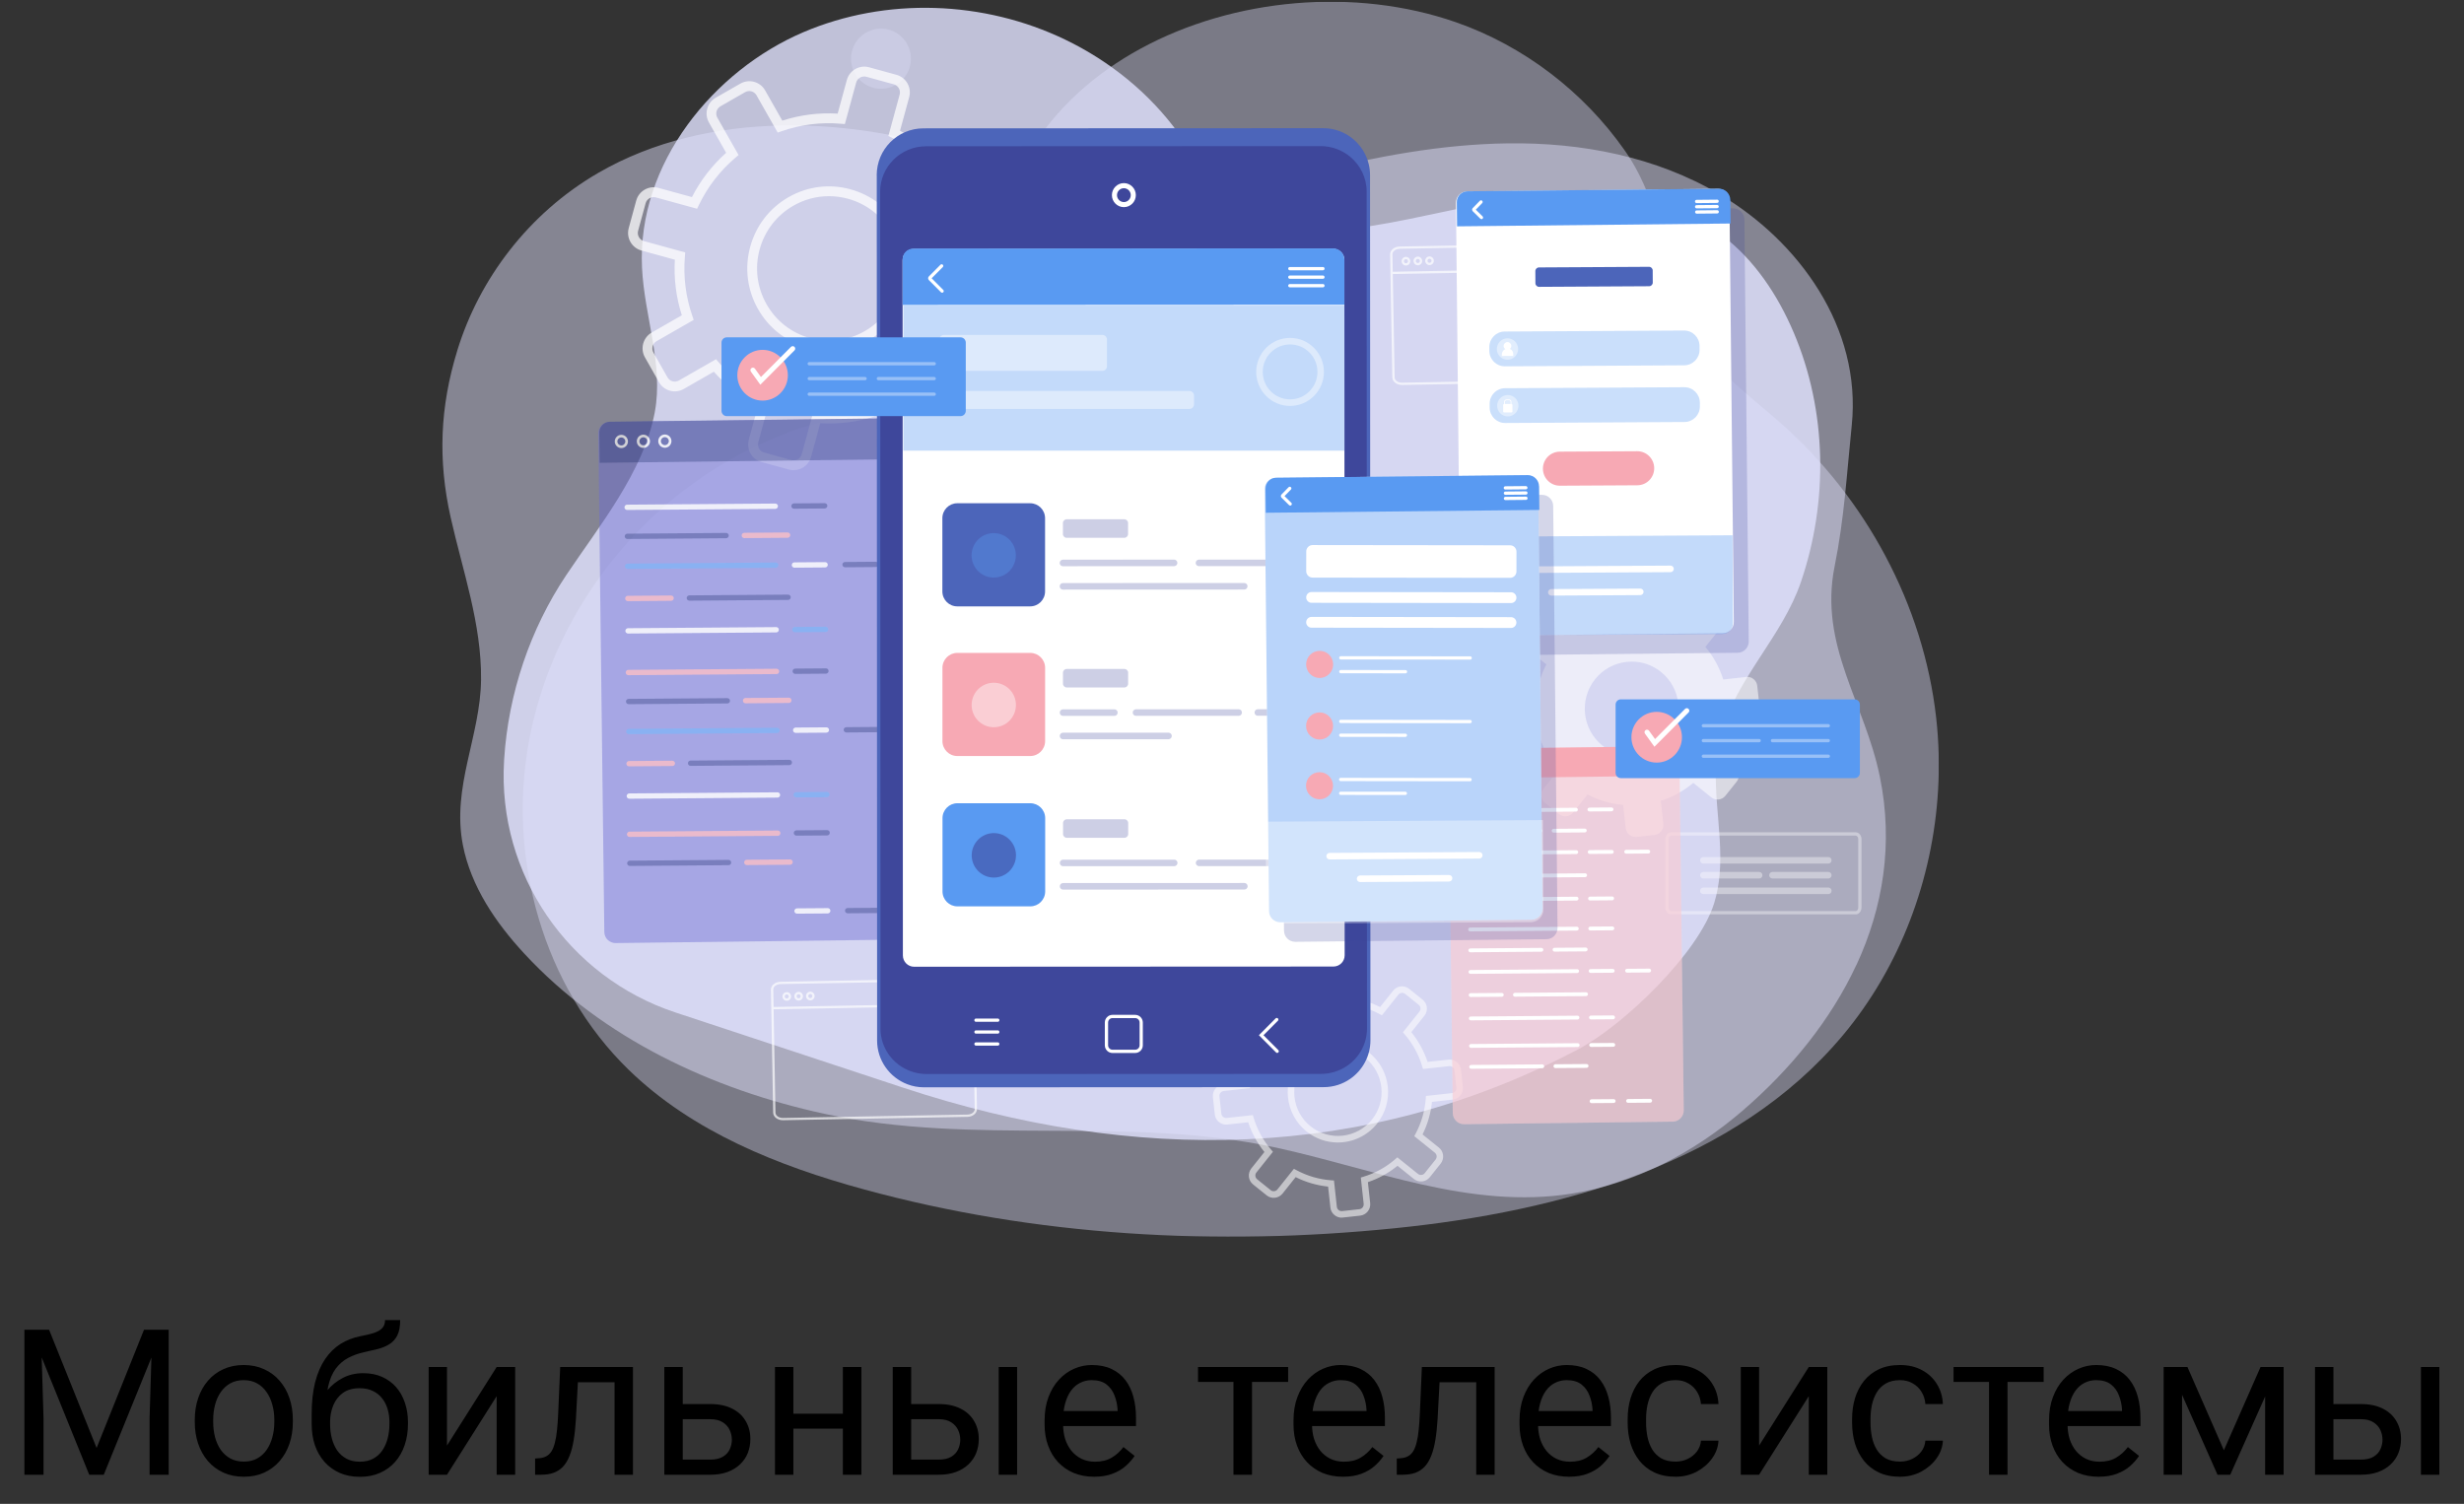 <svg width="290" height="177" viewBox="0 0 290 177" fill="none" xmlns="http://www.w3.org/2000/svg">
<rect x="0" y="0" width="290" height="177" fill="#333333" stroke="none"/>
<path d="M3.588 156.51H5.779L11.369 170.42L16.947 156.51H19.15L12.213 173.572H10.502L3.588 156.51ZM2.873 156.51H4.807L5.123 166.916V173.572H2.873V156.51ZM17.92 156.51H19.854V173.572H17.604V166.916L17.92 156.51ZM22.924 167.373V167.104C22.924 166.189 23.057 165.342 23.322 164.561C23.588 163.771 23.971 163.088 24.471 162.51C24.971 161.924 25.576 161.471 26.287 161.15C26.998 160.822 27.795 160.658 28.678 160.658C29.568 160.658 30.369 160.822 31.08 161.15C31.799 161.471 32.408 161.924 32.908 162.51C33.416 163.088 33.803 163.771 34.068 164.561C34.334 165.342 34.467 166.189 34.467 167.104V167.373C34.467 168.287 34.334 169.135 34.068 169.916C33.803 170.697 33.416 171.381 32.908 171.967C32.408 172.545 31.803 172.998 31.092 173.326C30.389 173.646 29.592 173.807 28.701 173.807C27.811 173.807 27.01 173.646 26.299 173.326C25.588 172.998 24.979 172.545 24.471 171.967C23.971 171.381 23.588 170.697 23.322 169.916C23.057 169.135 22.924 168.287 22.924 167.373ZM25.092 167.104V167.373C25.092 168.006 25.166 168.604 25.314 169.166C25.463 169.721 25.686 170.213 25.982 170.643C26.287 171.072 26.666 171.412 27.119 171.662C27.572 171.904 28.1 172.025 28.701 172.025C29.295 172.025 29.814 171.904 30.26 171.662C30.713 171.412 31.088 171.072 31.385 170.643C31.682 170.213 31.904 169.721 32.053 169.166C32.209 168.604 32.287 168.006 32.287 167.373V167.104C32.287 166.479 32.209 165.889 32.053 165.334C31.904 164.771 31.678 164.275 31.373 163.846C31.076 163.408 30.701 163.064 30.248 162.814C29.803 162.564 29.279 162.439 28.678 162.439C28.084 162.439 27.561 162.564 27.107 162.814C26.662 163.064 26.287 163.408 25.982 163.846C25.686 164.275 25.463 164.771 25.314 165.334C25.166 165.889 25.092 166.479 25.092 167.104ZM45.318 155.373H47.1C47.1 156.139 46.982 156.748 46.748 157.201C46.514 157.646 46.193 157.99 45.787 158.232C45.389 158.475 44.935 158.658 44.428 158.783C43.928 158.908 43.408 159.029 42.869 159.146C42.197 159.287 41.572 159.51 40.994 159.814C40.424 160.111 39.932 160.533 39.518 161.08C39.111 161.627 38.81 162.338 38.615 163.213C38.428 164.088 38.377 165.17 38.463 166.459V167.537H36.682V166.459C36.682 165.014 36.818 163.752 37.092 162.674C37.373 161.596 37.768 160.686 38.275 159.943C38.783 159.201 39.385 158.611 40.08 158.174C40.783 157.736 41.557 157.436 42.4 157.271C43.01 157.154 43.533 157.029 43.971 156.896C44.408 156.756 44.74 156.568 44.967 156.334C45.201 156.1 45.318 155.779 45.318 155.373ZM42.752 161.619C43.58 161.619 44.318 161.764 44.967 162.053C45.615 162.342 46.166 162.744 46.619 163.26C47.072 163.775 47.416 164.385 47.65 165.088C47.893 165.783 48.014 166.541 48.014 167.361V167.619C48.014 168.502 47.885 169.322 47.627 170.08C47.377 170.83 47.006 171.486 46.514 172.049C46.029 172.604 45.435 173.037 44.732 173.35C44.037 173.662 43.244 173.818 42.353 173.818C41.463 173.818 40.666 173.662 39.963 173.35C39.268 173.037 38.674 172.604 38.182 172.049C37.69 171.486 37.315 170.83 37.057 170.08C36.807 169.322 36.682 168.502 36.682 167.619V167.361C36.682 167.166 36.717 166.975 36.787 166.787C36.857 166.6 36.943 166.408 37.045 166.213C37.154 166.018 37.252 165.811 37.338 165.592C37.627 164.889 38.022 164.236 38.522 163.635C39.029 163.033 39.635 162.549 40.338 162.182C41.049 161.807 41.853 161.619 42.752 161.619ZM42.33 163.389C41.533 163.389 40.877 163.572 40.361 163.939C39.853 164.307 39.475 164.795 39.225 165.404C38.975 166.006 38.85 166.658 38.85 167.361V167.619C38.85 168.213 38.92 168.775 39.06 169.307C39.201 169.838 39.412 170.311 39.693 170.725C39.982 171.131 40.346 171.451 40.783 171.686C41.228 171.92 41.752 172.037 42.353 172.037C42.955 172.037 43.475 171.92 43.912 171.686C44.35 171.451 44.709 171.131 44.99 170.725C45.272 170.311 45.482 169.838 45.623 169.307C45.764 168.775 45.834 168.213 45.834 167.619V167.361C45.834 166.83 45.764 166.326 45.623 165.85C45.482 165.373 45.268 164.951 44.978 164.584C44.697 164.217 44.334 163.928 43.889 163.717C43.451 163.498 42.932 163.389 42.33 163.389ZM52.607 170.139L58.455 160.893H60.635V173.572H58.455V164.326L52.607 173.572H50.451V160.893H52.607V170.139ZM72.588 160.893V162.686H66.459V160.893H72.588ZM74.498 160.893V173.572H72.33V160.893H74.498ZM65.932 160.893H68.111L67.783 167.01C67.728 167.955 67.639 168.791 67.514 169.518C67.397 170.236 67.232 170.854 67.022 171.369C66.818 171.885 66.561 172.307 66.248 172.635C65.943 172.955 65.576 173.193 65.147 173.35C64.717 173.498 64.221 173.572 63.658 173.572H62.978V171.662L63.447 171.627C63.783 171.604 64.068 171.525 64.303 171.393C64.545 171.26 64.748 171.064 64.912 170.807C65.076 170.541 65.209 170.201 65.311 169.787C65.42 169.373 65.502 168.881 65.557 168.311C65.619 167.74 65.666 167.076 65.697 166.318L65.932 160.893ZM79.772 165.252H83.58C84.603 165.252 85.467 165.432 86.17 165.791C86.873 166.143 87.404 166.631 87.764 167.256C88.131 167.873 88.314 168.576 88.314 169.365C88.314 169.951 88.213 170.502 88.01 171.018C87.807 171.525 87.502 171.971 87.096 172.354C86.697 172.736 86.201 173.037 85.607 173.256C85.022 173.467 84.346 173.572 83.58 173.572H78.189V160.893H80.357V171.791H83.58C84.205 171.791 84.705 171.678 85.08 171.451C85.455 171.225 85.725 170.932 85.889 170.572C86.053 170.213 86.135 169.838 86.135 169.447C86.135 169.064 86.053 168.689 85.889 168.322C85.725 167.955 85.455 167.65 85.08 167.408C84.705 167.158 84.205 167.033 83.58 167.033H79.772V165.252ZM99.623 166.389V168.146H92.92V166.389H99.623ZM93.377 160.893V173.572H91.209V160.893H93.377ZM101.381 160.893V173.572H99.201V160.893H101.381ZM106.654 165.252H110.463C111.486 165.252 112.35 165.432 113.053 165.791C113.756 166.143 114.287 166.631 114.646 167.256C115.014 167.873 115.197 168.576 115.197 169.365C115.197 169.951 115.096 170.502 114.893 171.018C114.689 171.525 114.385 171.971 113.979 172.354C113.58 172.736 113.084 173.037 112.49 173.256C111.904 173.467 111.229 173.572 110.463 173.572H105.072V160.893H107.24V171.791H110.463C111.088 171.791 111.588 171.678 111.963 171.451C112.338 171.225 112.607 170.932 112.771 170.572C112.936 170.213 113.018 169.838 113.018 169.447C113.018 169.064 112.936 168.689 112.771 168.322C112.607 167.955 112.338 167.65 111.963 167.408C111.588 167.158 111.088 167.033 110.463 167.033H106.654V165.252ZM119.709 160.893V173.572H117.541V160.893H119.709ZM128.768 173.807C127.885 173.807 127.084 173.658 126.365 173.361C125.654 173.057 125.041 172.631 124.525 172.084C124.018 171.537 123.627 170.889 123.354 170.139C123.08 169.389 122.943 168.568 122.943 167.678V167.186C122.943 166.154 123.096 165.236 123.4 164.432C123.705 163.619 124.119 162.932 124.643 162.369C125.166 161.807 125.76 161.381 126.424 161.092C127.088 160.803 127.775 160.658 128.486 160.658C129.393 160.658 130.174 160.814 130.83 161.127C131.494 161.439 132.037 161.877 132.459 162.439C132.881 162.994 133.193 163.65 133.396 164.408C133.6 165.158 133.701 165.979 133.701 166.869V167.842H124.232V166.072H131.533V165.908C131.502 165.346 131.385 164.799 131.182 164.268C130.986 163.736 130.674 163.299 130.244 162.955C129.814 162.611 129.229 162.439 128.486 162.439C127.994 162.439 127.541 162.545 127.127 162.756C126.713 162.959 126.357 163.264 126.061 163.67C125.764 164.076 125.533 164.572 125.369 165.158C125.205 165.744 125.123 166.42 125.123 167.186V167.678C125.123 168.279 125.205 168.846 125.369 169.377C125.541 169.9 125.787 170.361 126.107 170.76C126.436 171.158 126.83 171.471 127.291 171.697C127.76 171.924 128.291 172.037 128.885 172.037C129.65 172.037 130.299 171.881 130.83 171.568C131.361 171.256 131.826 170.838 132.225 170.314L133.537 171.357C133.264 171.771 132.916 172.166 132.494 172.541C132.072 172.916 131.553 173.221 130.936 173.455C130.326 173.689 129.604 173.807 128.768 173.807ZM147.354 160.893V173.572H145.174V160.893H147.354ZM151.607 160.893V162.65H141.002V160.893H151.607ZM158.064 173.807C157.182 173.807 156.381 173.658 155.662 173.361C154.951 173.057 154.338 172.631 153.822 172.084C153.314 171.537 152.924 170.889 152.65 170.139C152.377 169.389 152.24 168.568 152.24 167.678V167.186C152.24 166.154 152.393 165.236 152.697 164.432C153.002 163.619 153.416 162.932 153.939 162.369C154.463 161.807 155.057 161.381 155.721 161.092C156.385 160.803 157.072 160.658 157.783 160.658C158.689 160.658 159.471 160.814 160.127 161.127C160.791 161.439 161.334 161.877 161.756 162.439C162.178 162.994 162.49 163.65 162.693 164.408C162.896 165.158 162.998 165.979 162.998 166.869V167.842H153.529V166.072H160.83V165.908C160.799 165.346 160.682 164.799 160.479 164.268C160.283 163.736 159.971 163.299 159.541 162.955C159.111 162.611 158.525 162.439 157.783 162.439C157.291 162.439 156.838 162.545 156.424 162.756C156.01 162.959 155.654 163.264 155.357 163.67C155.061 164.076 154.83 164.572 154.666 165.158C154.502 165.744 154.42 166.42 154.42 167.186V167.678C154.42 168.279 154.502 168.846 154.666 169.377C154.838 169.9 155.084 170.361 155.404 170.76C155.732 171.158 156.127 171.471 156.588 171.697C157.057 171.924 157.588 172.037 158.182 172.037C158.947 172.037 159.596 171.881 160.127 171.568C160.658 171.256 161.123 170.838 161.521 170.314L162.834 171.357C162.561 171.771 162.213 172.166 161.791 172.541C161.369 172.916 160.85 173.221 160.232 173.455C159.623 173.689 158.9 173.807 158.064 173.807ZM174.002 160.893V162.686H167.873V160.893H174.002ZM175.912 160.893V173.572H173.744V160.893H175.912ZM167.346 160.893H169.525L169.197 167.01C169.143 167.955 169.053 168.791 168.928 169.518C168.811 170.236 168.646 170.854 168.436 171.369C168.232 171.885 167.975 172.307 167.662 172.635C167.357 172.955 166.99 173.193 166.561 173.35C166.131 173.498 165.635 173.572 165.072 173.572H164.393V171.662L164.861 171.627C165.197 171.604 165.482 171.525 165.717 171.393C165.959 171.26 166.162 171.064 166.326 170.807C166.49 170.541 166.623 170.201 166.725 169.787C166.834 169.373 166.916 168.881 166.971 168.311C167.033 167.74 167.08 167.076 167.111 166.318L167.346 160.893ZM184.666 173.807C183.783 173.807 182.982 173.658 182.264 173.361C181.553 173.057 180.939 172.631 180.424 172.084C179.916 171.537 179.525 170.889 179.252 170.139C178.979 169.389 178.842 168.568 178.842 167.678V167.186C178.842 166.154 178.994 165.236 179.299 164.432C179.604 163.619 180.018 162.932 180.541 162.369C181.064 161.807 181.658 161.381 182.322 161.092C182.986 160.803 183.674 160.658 184.385 160.658C185.291 160.658 186.072 160.814 186.729 161.127C187.393 161.439 187.936 161.877 188.357 162.439C188.779 162.994 189.092 163.65 189.295 164.408C189.498 165.158 189.6 165.979 189.6 166.869V167.842H180.131V166.072H187.432V165.908C187.4 165.346 187.283 164.799 187.08 164.268C186.885 163.736 186.572 163.299 186.143 162.955C185.713 162.611 185.127 162.439 184.385 162.439C183.893 162.439 183.439 162.545 183.025 162.756C182.611 162.959 182.256 163.264 181.959 163.67C181.662 164.076 181.432 164.572 181.268 165.158C181.104 165.744 181.021 166.42 181.021 167.186V167.678C181.021 168.279 181.104 168.846 181.268 169.377C181.439 169.9 181.686 170.361 182.006 170.76C182.334 171.158 182.729 171.471 183.189 171.697C183.658 171.924 184.189 172.037 184.783 172.037C185.549 172.037 186.197 171.881 186.729 171.568C187.26 171.256 187.725 170.838 188.123 170.314L189.436 171.357C189.162 171.771 188.814 172.166 188.393 172.541C187.971 172.916 187.451 173.221 186.834 173.455C186.225 173.689 185.502 173.807 184.666 173.807ZM197.205 172.025C197.721 172.025 198.197 171.92 198.635 171.709C199.072 171.498 199.432 171.209 199.713 170.842C199.994 170.467 200.154 170.041 200.193 169.564H202.256C202.217 170.314 201.963 171.014 201.494 171.662C201.033 172.303 200.428 172.822 199.678 173.221C198.928 173.611 198.104 173.807 197.205 173.807C196.252 173.807 195.42 173.639 194.709 173.303C194.006 172.967 193.42 172.506 192.951 171.92C192.49 171.334 192.143 170.662 191.908 169.904C191.682 169.139 191.568 168.33 191.568 167.479V166.986C191.568 166.135 191.682 165.33 191.908 164.572C192.143 163.807 192.49 163.131 192.951 162.545C193.42 161.959 194.006 161.498 194.709 161.162C195.42 160.826 196.252 160.658 197.205 160.658C198.197 160.658 199.064 160.861 199.807 161.268C200.549 161.666 201.131 162.213 201.553 162.908C201.982 163.596 202.217 164.377 202.256 165.252H200.193C200.154 164.729 200.006 164.256 199.748 163.834C199.498 163.412 199.154 163.076 198.717 162.826C198.287 162.568 197.783 162.439 197.205 162.439C196.541 162.439 195.982 162.572 195.529 162.838C195.084 163.096 194.729 163.447 194.463 163.893C194.205 164.33 194.018 164.818 193.9 165.357C193.791 165.889 193.736 166.432 193.736 166.986V167.479C193.736 168.033 193.791 168.58 193.9 169.119C194.01 169.658 194.193 170.146 194.451 170.584C194.717 171.021 195.072 171.373 195.518 171.639C195.971 171.896 196.533 172.025 197.205 172.025ZM207.037 170.139L212.885 160.893H215.064V173.572H212.885V164.326L207.037 173.572H204.881V160.893H207.037V170.139ZM223.619 172.025C224.135 172.025 224.611 171.92 225.049 171.709C225.486 171.498 225.846 171.209 226.127 170.842C226.408 170.467 226.568 170.041 226.607 169.564H228.67C228.631 170.314 228.377 171.014 227.908 171.662C227.447 172.303 226.842 172.822 226.092 173.221C225.342 173.611 224.518 173.807 223.619 173.807C222.666 173.807 221.834 173.639 221.123 173.303C220.42 172.967 219.834 172.506 219.365 171.92C218.904 171.334 218.557 170.662 218.322 169.904C218.096 169.139 217.982 168.33 217.982 167.479V166.986C217.982 166.135 218.096 165.33 218.322 164.572C218.557 163.807 218.904 163.131 219.365 162.545C219.834 161.959 220.42 161.498 221.123 161.162C221.834 160.826 222.666 160.658 223.619 160.658C224.611 160.658 225.479 160.861 226.221 161.268C226.963 161.666 227.545 162.213 227.967 162.908C228.396 163.596 228.631 164.377 228.67 165.252H226.607C226.568 164.729 226.42 164.256 226.162 163.834C225.912 163.412 225.568 163.076 225.131 162.826C224.701 162.568 224.197 162.439 223.619 162.439C222.955 162.439 222.396 162.572 221.943 162.838C221.498 163.096 221.143 163.447 220.877 163.893C220.619 164.33 220.432 164.818 220.314 165.357C220.205 165.889 220.15 166.432 220.15 166.986V167.479C220.15 168.033 220.205 168.58 220.314 169.119C220.424 169.658 220.607 170.146 220.865 170.584C221.131 171.021 221.486 171.373 221.932 171.639C222.385 171.896 222.947 172.025 223.619 172.025ZM236.275 160.893V173.572H234.096V160.893H236.275ZM240.529 160.893V162.65H229.924V160.893H240.529ZM246.986 173.807C246.104 173.807 245.303 173.658 244.584 173.361C243.873 173.057 243.26 172.631 242.744 172.084C242.236 171.537 241.846 170.889 241.572 170.139C241.299 169.389 241.162 168.568 241.162 167.678V167.186C241.162 166.154 241.314 165.236 241.619 164.432C241.924 163.619 242.338 162.932 242.861 162.369C243.385 161.807 243.979 161.381 244.643 161.092C245.307 160.803 245.994 160.658 246.705 160.658C247.611 160.658 248.393 160.814 249.049 161.127C249.713 161.439 250.256 161.877 250.678 162.439C251.1 162.994 251.412 163.65 251.615 164.408C251.818 165.158 251.92 165.979 251.92 166.869V167.842H242.451V166.072H249.752V165.908C249.721 165.346 249.604 164.799 249.4 164.268C249.205 163.736 248.893 163.299 248.463 162.955C248.033 162.611 247.447 162.439 246.705 162.439C246.213 162.439 245.76 162.545 245.346 162.756C244.932 162.959 244.576 163.264 244.279 163.67C243.982 164.076 243.752 164.572 243.588 165.158C243.424 165.744 243.342 166.42 243.342 167.186V167.678C243.342 168.279 243.424 168.846 243.588 169.377C243.76 169.9 244.006 170.361 244.326 170.76C244.654 171.158 245.049 171.471 245.51 171.697C245.979 171.924 246.51 172.037 247.104 172.037C247.869 172.037 248.518 171.881 249.049 171.568C249.58 171.256 250.045 170.838 250.443 170.314L251.756 171.357C251.482 171.771 251.135 172.166 250.713 172.541C250.291 172.916 249.771 173.221 249.154 173.455C248.545 173.689 247.822 173.807 246.986 173.807ZM261.74 170.689L266.053 160.893H268.139L262.49 173.572H260.99L255.365 160.893H257.451L261.74 170.689ZM256.818 160.893V173.572H254.65V160.893H256.818ZM266.592 173.572V160.893H268.771V173.572H266.592ZM274.045 165.252H277.854C278.877 165.252 279.74 165.432 280.443 165.791C281.146 166.143 281.678 166.631 282.037 167.256C282.404 167.873 282.588 168.576 282.588 169.365C282.588 169.951 282.486 170.502 282.283 171.018C282.08 171.525 281.775 171.971 281.369 172.354C280.971 172.736 280.475 173.037 279.881 173.256C279.295 173.467 278.619 173.572 277.854 173.572H272.463V160.893H274.631V171.791H277.854C278.479 171.791 278.979 171.678 279.354 171.451C279.729 171.225 279.998 170.932 280.162 170.572C280.326 170.213 280.408 169.838 280.408 169.447C280.408 169.064 280.326 168.689 280.162 168.322C279.998 167.955 279.729 167.65 279.354 167.408C278.979 167.158 278.479 167.033 277.854 167.033H274.045V165.252ZM287.1 160.893V173.572H284.932V160.893H287.1Z" fill="black"/>
<g clip-path="url(#clip0_897_23796)">
<g opacity="0.41">
<path d="M228.102 92.978C228.267 90.138 228.194 87.282 227.875 84.457C226.378 71.18 219.593 58.658 209.611 49.824C206.049 46.672 201.996 43.851 199.678 39.688C195.775 32.682 196.071 24.631 191.227 17.712C186.376 10.787 179.311 5.387 171.34 2.612C147.572 -5.658 114.301 7.808 117.295 36.563C117.307 36.667 117.318 36.817 117.33 37.006C117.729 42.98 113.058 48.001 107.117 48.144C85.188 48.668 66.313 65.645 62.276 87.151C59.677 100.983 63.93 116.141 74.004 125.922C81.522 133.226 91.612 137.238 101.709 139.994C121.95 145.52 143.25 146.68 164.121 144.564C183.655 142.587 204.261 136.945 216.895 121.853C223.634 113.801 227.495 103.477 228.102 92.97V92.978Z" fill="#E1E2FE"/>
</g>
<g opacity="0.31">
<path d="M106.322 9.261C107.615 7.798 107.483 5.559 106.026 4.26C104.569 2.962 102.34 3.095 101.047 4.558C99.754 6.02 99.886 8.259 101.343 9.558C102.799 10.856 105.028 10.723 106.322 9.261Z" fill="#E1E2FE"/>
</g>
<path opacity="0.47" d="M218.488 113.59C221.619 106.833 222.867 99.337 221.251 91.421C219.466 82.68 214.047 75.966 215.928 66.643C217.071 60.963 217.359 55.702 217.939 50.083C219.132 38.544 211.672 28.377 202.415 22.885C194.896 18.425 186.085 16.753 177.442 16.872C169.662 16.98 161.898 18.422 154.361 20.36C147.096 22.23 139.996 24.692 132.381 23.914C126.049 23.266 120.346 20.518 114.447 18.468C100.366 13.573 83.314 12.883 70.439 20.333C62.176 25.116 56.392 32.878 53.828 41.23C51.779 47.901 51.518 54.141 53.053 60.951C54.473 67.256 56.68 73.434 56.618 79.975C56.553 86.65 53.134 92.608 54.481 99.472C55.432 104.328 58.334 108.591 61.688 112.217C70.914 122.199 83.794 128.227 97.05 131.095C114.697 134.914 132.689 131.268 150.181 135.068C161.653 137.562 173.013 142.372 184.956 140.491C192.417 139.315 199.364 135.658 205.097 130.721C210.724 125.876 215.471 120.068 218.48 113.578L218.488 113.59Z" fill="#E1E2FE"/>
<path opacity="0.81" d="M202.385 102.956C202.872 97.449 201.022 91.772 202.569 86.318C204.419 79.786 209.78 74.895 211.964 68.482C215.191 59.009 215.038 48.391 211.116 39.156C209.227 34.705 206.468 30.573 202.699 27.714C196.889 23.305 189.278 22.337 182.117 22.896C171.463 23.729 160.218 28.361 149.507 27.097C143.596 26.399 141.789 19.975 138.738 15.735C135.283 10.941 130.582 7.176 125.382 4.67C115.802 0.053 104.308 -0.382 94.522 3.803C84.071 8.274 74.964 19.185 75.563 31.529C75.839 37.241 78.115 42.91 77.063 48.522C75.739 55.563 70.458 61.98 66.628 67.715C62.399 74.051 59.839 81.605 59.34 89.313C59.336 89.402 59.328 89.486 59.325 89.575C58.538 102.871 66.893 115 79.493 119.162L106.304 128.019C133.51 137.003 160.69 136.706 185.705 123.521C191.117 120.669 199.932 112.167 201.747 106.305C202.089 105.199 202.285 104.082 202.385 102.96V102.956Z" fill="#E1E2FE"/>
<g opacity="0.73">
<path d="M93.416 55.343C93.228 55.343 93.036 55.316 92.848 55.266L89.624 54.38C88.488 54.068 87.82 52.888 88.131 51.748L89.209 47.793C87.237 46.772 85.494 45.415 84.017 43.75L80.471 45.782C79.975 46.067 79.4 46.136 78.851 45.986C78.302 45.836 77.842 45.477 77.561 44.98L75.907 42.062C75.324 41.037 75.681 39.727 76.702 39.141L80.248 37.11C79.573 34.986 79.296 32.789 79.427 30.566L75.489 29.483C74.353 29.171 73.685 27.991 73.996 26.851L74.879 23.613C75.19 22.472 76.364 21.802 77.5 22.114L81.438 23.197C82.455 21.216 83.806 19.466 85.464 17.982L83.441 14.421C83.157 13.924 83.088 13.346 83.238 12.795C83.387 12.244 83.744 11.781 84.239 11.5L87.141 9.839C88.162 9.253 89.467 9.611 90.05 10.636L92.073 14.198C94.187 13.519 96.375 13.242 98.589 13.373L99.668 9.419C99.978 8.278 101.153 7.607 102.289 7.919L105.513 8.806C106.649 9.118 107.316 10.297 107.006 11.438L105.927 15.392C107.9 16.414 109.642 17.77 111.12 19.435L114.666 17.404C115.161 17.119 115.737 17.05 116.285 17.2C116.834 17.35 117.295 17.709 117.575 18.206L119.229 21.119C119.513 21.617 119.582 22.195 119.433 22.746C119.283 23.297 118.926 23.759 118.431 24.041L114.885 26.072C115.56 28.195 115.836 30.392 115.706 32.616L119.644 33.699C120.192 33.849 120.653 34.208 120.933 34.705C121.217 35.202 121.286 35.78 121.137 36.331L120.254 39.569C119.943 40.71 118.769 41.38 117.633 41.068L113.695 39.985C112.678 41.966 111.327 43.716 109.669 45.2L111.692 48.761C111.976 49.258 112.045 49.836 111.895 50.387C111.745 50.938 111.388 51.401 110.893 51.682L107.992 53.343C107.497 53.628 106.921 53.698 106.372 53.547C105.823 53.397 105.363 53.039 105.083 52.541L103.06 48.98C100.946 49.659 98.758 49.936 96.544 49.805L95.465 53.759C95.315 54.31 94.959 54.773 94.463 55.054C94.137 55.239 93.776 55.336 93.412 55.336L93.416 55.343ZM84.274 42.274L84.585 42.641C86.124 44.471 87.993 45.924 90.142 46.969L90.572 47.177L89.244 52.052C89.175 52.306 89.209 52.572 89.34 52.8C89.47 53.027 89.681 53.193 89.935 53.262L93.159 54.149C93.412 54.218 93.677 54.183 93.903 54.052C94.13 53.921 94.295 53.709 94.364 53.455L95.692 48.58L96.168 48.618C98.547 48.819 100.892 48.522 103.145 47.736L103.598 47.578L106.092 51.967C106.223 52.195 106.434 52.36 106.687 52.43C106.94 52.499 107.205 52.464 107.432 52.333L110.333 50.672C110.559 50.541 110.724 50.329 110.794 50.075C110.863 49.821 110.828 49.555 110.698 49.327L108.203 44.938L108.568 44.625C110.387 43.08 111.837 41.203 112.877 39.045L113.085 38.613L117.94 39.947C118.462 40.089 119.003 39.781 119.145 39.257L120.027 36.019C120.096 35.765 120.062 35.499 119.931 35.272C119.801 35.044 119.59 34.878 119.337 34.809L114.482 33.476L114.52 32.998C114.72 30.612 114.424 28.253 113.641 25.991L113.484 25.536L117.855 23.031C118.082 22.9 118.247 22.688 118.316 22.434C118.385 22.179 118.35 21.913 118.22 21.686L116.566 18.772C116.435 18.545 116.224 18.379 115.971 18.31C115.717 18.241 115.453 18.275 115.226 18.406L110.855 20.911L110.544 20.545C109.005 18.715 107.136 17.262 104.987 16.217L104.557 16.009L105.885 11.134C105.954 10.879 105.919 10.613 105.789 10.386C105.658 10.159 105.447 9.993 105.194 9.924L101.97 9.037C101.448 8.894 100.907 9.203 100.765 9.727L99.437 14.602L98.961 14.564C96.582 14.363 94.237 14.66 91.984 15.446L91.531 15.604L89.037 11.215C88.906 10.987 88.695 10.822 88.442 10.752C88.189 10.683 87.924 10.717 87.697 10.848L84.796 12.51C84.57 12.641 84.404 12.853 84.335 13.107C84.266 13.361 84.301 13.627 84.431 13.855L86.926 18.244L86.561 18.557C84.738 20.102 83.291 21.979 82.251 24.137L82.044 24.569L77.189 23.235C76.936 23.166 76.671 23.201 76.445 23.332C76.218 23.463 76.053 23.675 75.984 23.929L75.102 27.166C75.032 27.421 75.067 27.687 75.197 27.914C75.328 28.142 75.539 28.307 75.792 28.377L80.647 29.71L80.609 30.188C80.409 32.574 80.705 34.932 81.488 37.195L81.645 37.65L77.274 40.155C77.047 40.286 76.882 40.498 76.813 40.752C76.744 41.006 76.779 41.272 76.909 41.5L78.563 44.417C78.694 44.645 78.905 44.81 79.158 44.88C79.411 44.949 79.676 44.914 79.903 44.783L84.274 42.278V42.274ZM97.584 41.253C96.732 41.253 95.876 41.137 95.031 40.906C92.556 40.224 90.487 38.617 89.217 36.378C87.943 34.138 87.617 31.533 88.296 29.047C88.975 26.558 90.576 24.484 92.805 23.208C95.035 21.929 97.63 21.601 100.105 22.283C102.581 22.966 104.649 24.573 105.919 26.812C107.194 29.051 107.52 31.656 106.841 34.142C106.161 36.628 104.561 38.706 102.331 39.981C100.861 40.825 99.23 41.253 97.584 41.253ZM97.557 23.089C96.106 23.089 94.671 23.467 93.377 24.21C91.412 25.336 90.004 27.163 89.405 29.352C88.81 31.541 89.098 33.834 90.219 35.807C91.339 37.781 93.159 39.195 95.338 39.796C97.518 40.394 99.802 40.105 101.767 38.979C103.732 37.854 105.14 36.027 105.739 33.838C106.338 31.649 106.046 29.356 104.929 27.382C103.809 25.409 101.989 23.995 99.81 23.393C99.065 23.189 98.313 23.089 97.561 23.089H97.557Z" fill="white"/>
</g>
<g opacity="0.69">
<path d="M186.74 44.914L165.026 45.311C164.4 45.323 163.882 44.926 163.87 44.425L163.609 29.945C163.602 29.444 164.105 29.028 164.73 29.016L186.445 28.619C187.074 28.608 187.588 29.005 187.6 29.506L187.861 43.986C187.869 44.486 187.366 44.903 186.74 44.914ZM164.738 29.286C164.258 29.294 163.874 29.587 163.882 29.941L164.143 44.421C164.151 44.772 164.546 45.053 165.022 45.041L186.736 44.645C187.216 44.637 187.6 44.344 187.592 43.989L187.331 29.51C187.324 29.159 186.928 28.878 186.452 28.885L164.738 29.282V29.286Z" fill="white"/>
<path d="M187.361 31.555L163.785 31.985L163.79 32.255L187.366 31.825L187.361 31.555Z" fill="white"/>
<path d="M165.483 31.252C165.203 31.256 164.973 31.032 164.965 30.751C164.961 30.469 165.184 30.238 165.464 30.23C165.744 30.227 165.974 30.45 165.982 30.732C165.986 31.013 165.763 31.244 165.483 31.252ZM165.468 30.504C165.337 30.504 165.23 30.616 165.234 30.747C165.234 30.878 165.345 30.986 165.475 30.982C165.606 30.982 165.713 30.87 165.709 30.739C165.709 30.608 165.598 30.5 165.468 30.504Z" fill="white"/>
<path d="M166.883 31.225C166.603 31.229 166.373 31.005 166.365 30.724C166.361 30.442 166.584 30.211 166.864 30.203C167.144 30.2 167.375 30.423 167.382 30.704C167.386 30.986 167.164 31.217 166.883 31.225ZM166.868 30.477C166.738 30.477 166.63 30.589 166.634 30.72C166.634 30.851 166.745 30.959 166.876 30.955C167.006 30.955 167.114 30.843 167.11 30.712C167.11 30.581 166.999 30.473 166.868 30.477Z" fill="white"/>
<path d="M168.256 31.202C167.976 31.206 167.746 30.982 167.738 30.701C167.734 30.419 167.957 30.188 168.237 30.18C168.517 30.177 168.748 30.4 168.755 30.681C168.759 30.963 168.537 31.194 168.256 31.202ZM168.241 30.454C168.111 30.454 168.003 30.566 168.007 30.697C168.007 30.828 168.118 30.936 168.249 30.932C168.379 30.932 168.487 30.82 168.483 30.689C168.483 30.558 168.372 30.45 168.241 30.454Z" fill="white"/>
</g>
<g opacity="0.69">
<path d="M113.867 131.449L92.153 131.846C91.527 131.858 91.009 131.461 90.997 130.96L90.736 116.48C90.729 115.979 91.231 115.563 91.857 115.551L113.572 115.154C114.201 115.143 114.715 115.54 114.727 116.041L114.988 130.52C114.995 131.021 114.493 131.438 113.867 131.449ZM91.865 115.821C91.385 115.829 91.001 116.122 91.009 116.476L91.27 130.956C91.278 131.307 91.673 131.588 92.149 131.58L113.863 131.183C114.343 131.175 114.727 130.883 114.719 130.528L114.458 116.048C114.451 115.698 114.055 115.416 113.579 115.424L91.865 115.821Z" fill="white"/>
<path d="M114.482 118.09L90.906 118.52L90.911 118.79L114.487 118.36L114.482 118.09Z" fill="white"/>
<path d="M92.61 117.79C92.33 117.794 92.1 117.571 92.092 117.289C92.088 117.008 92.311 116.777 92.591 116.769C92.871 116.765 93.101 116.989 93.109 117.27C93.113 117.551 92.89 117.783 92.61 117.79ZM92.595 117.043C92.464 117.043 92.357 117.154 92.361 117.286C92.361 117.417 92.472 117.524 92.602 117.521C92.733 117.517 92.84 117.409 92.836 117.278C92.836 117.147 92.725 117.039 92.595 117.043Z" fill="white"/>
<path d="M94.006 117.763C93.726 117.767 93.496 117.544 93.488 117.262C93.484 116.981 93.707 116.75 93.987 116.742C94.267 116.738 94.498 116.962 94.505 117.243C94.509 117.524 94.287 117.756 94.006 117.763ZM93.991 117.016C93.861 117.016 93.753 117.128 93.757 117.259C93.761 117.39 93.868 117.498 93.999 117.494C94.129 117.494 94.237 117.382 94.233 117.251C94.229 117.12 94.122 117.012 93.991 117.016Z" fill="white"/>
<path d="M95.379 117.74C95.099 117.744 94.869 117.521 94.861 117.239C94.858 116.958 95.08 116.727 95.36 116.719C95.641 116.715 95.871 116.939 95.878 117.22C95.882 117.501 95.66 117.733 95.379 117.74ZM95.364 116.993C95.234 116.993 95.126 117.104 95.13 117.235C95.13 117.366 95.241 117.474 95.372 117.471C95.502 117.471 95.61 117.359 95.606 117.228C95.606 117.097 95.495 116.989 95.364 116.993Z" fill="white"/>
</g>
<g opacity="0.55">
<path d="M204.087 90.488L201.842 88.681C202.587 87.282 203.013 85.771 203.128 84.249L205.991 83.933C206.532 83.871 206.92 83.385 206.862 82.842L206.632 80.734C206.574 80.19 206.087 79.801 205.546 79.859L202.683 80.175C202.241 78.714 201.501 77.331 200.468 76.128L202.268 73.874C202.61 73.446 202.541 72.825 202.115 72.482L200.464 71.156C200.038 70.814 199.42 70.883 199.079 71.311L197.279 73.565C195.886 72.818 194.381 72.39 192.865 72.274L192.551 69.403C192.493 68.859 192.006 68.47 191.465 68.528L189.365 68.759C188.824 68.821 188.436 69.307 188.494 69.85L188.809 72.725C187.354 73.168 185.976 73.912 184.779 74.949L182.534 73.141C182.108 72.798 181.49 72.868 181.148 73.296L179.828 74.953C179.487 75.381 179.556 76.001 179.982 76.344L182.227 78.152C181.482 79.551 181.056 81.061 180.941 82.584L178.082 82.9C177.541 82.962 177.153 83.447 177.211 83.99L177.441 86.099C177.502 86.642 177.986 87.031 178.527 86.974L181.39 86.657C181.832 88.118 182.572 89.502 183.605 90.704L181.805 92.959C181.463 93.387 181.532 94.007 181.958 94.35L183.608 95.676C184.034 96.019 184.652 95.95 184.994 95.522L186.794 93.267C188.187 94.015 189.691 94.443 191.207 94.558L191.522 97.43C191.583 97.973 192.067 98.362 192.608 98.304L194.708 98.073C195.249 98.011 195.636 97.526 195.579 96.983L195.264 94.111C196.719 93.668 198.096 92.924 199.294 91.887L201.539 93.695C201.965 94.038 202.583 93.969 202.924 93.541L204.245 91.884C204.586 91.456 204.517 90.835 204.091 90.492L204.087 90.488ZM188.459 87.891C185.996 85.91 185.6 82.299 187.577 79.824C189.549 77.35 193.146 76.953 195.609 78.938C198.073 80.919 198.469 84.53 196.496 87.004C194.523 89.479 190.927 89.876 188.463 87.895L188.459 87.891Z" fill="white"/>
<path d="M192.497 98.497C192.232 98.497 191.975 98.409 191.764 98.239C191.519 98.042 191.365 97.761 191.331 97.445L191.031 94.732C189.561 94.601 188.153 94.192 186.844 93.506L185.144 95.637C184.948 95.884 184.668 96.038 184.353 96.073C184.043 96.108 183.735 96.019 183.49 95.822L181.843 94.497C181.598 94.3 181.444 94.019 181.41 93.703C181.375 93.391 181.463 93.082 181.659 92.835L183.359 90.704C182.411 89.567 181.705 88.276 181.26 86.866L178.558 87.166C178.247 87.201 177.94 87.112 177.695 86.912C177.449 86.715 177.296 86.434 177.261 86.118L177.031 84.01C176.996 83.698 177.084 83.389 177.284 83.143C177.48 82.896 177.76 82.742 178.075 82.707L180.776 82.406C180.907 80.93 181.314 79.516 181.997 78.198L179.875 76.49C179.629 76.294 179.475 76.013 179.441 75.7C179.406 75.388 179.495 75.08 179.694 74.833L181.014 73.176C181.21 72.929 181.49 72.775 181.805 72.74C182.116 72.706 182.423 72.794 182.669 72.995L184.791 74.702C185.923 73.75 187.209 73.041 188.613 72.59L188.314 69.877C188.241 69.23 188.709 68.644 189.354 68.574L191.453 68.343C192.098 68.274 192.682 68.74 192.751 69.388L193.05 72.105C194.52 72.236 195.928 72.644 197.237 73.33L198.937 71.199C199.344 70.69 200.085 70.609 200.591 71.018L202.238 72.344C202.483 72.54 202.637 72.822 202.671 73.138C202.706 73.45 202.618 73.758 202.418 74.005L200.718 76.136C201.666 77.273 202.372 78.564 202.821 79.975L205.523 79.674C205.834 79.639 206.141 79.728 206.386 79.928C206.632 80.125 206.786 80.406 206.82 80.722L207.05 82.83C207.085 83.143 206.997 83.451 206.797 83.698C206.601 83.944 206.321 84.098 206.007 84.133L203.305 84.434C203.174 85.91 202.767 87.324 202.084 88.642L204.207 90.35C204.452 90.546 204.606 90.828 204.64 91.144C204.675 91.456 204.587 91.764 204.387 92.011L203.067 93.664C202.66 94.173 201.919 94.254 201.413 93.849L199.29 92.142C198.158 93.094 196.876 93.803 195.468 94.254L195.767 96.967C195.802 97.279 195.713 97.588 195.514 97.834C195.318 98.081 195.038 98.235 194.723 98.27L192.624 98.501C192.582 98.505 192.536 98.509 192.493 98.509L192.497 98.497ZM186.744 93.017L186.886 93.094C188.237 93.822 189.696 94.246 191.223 94.362L191.38 94.373L191.714 97.406C191.737 97.618 191.841 97.807 192.006 97.938C192.171 98.073 192.378 98.135 192.589 98.108L194.689 97.877C194.9 97.853 195.088 97.749 195.218 97.584C195.353 97.418 195.41 97.21 195.387 96.998L195.053 93.965L195.207 93.918C196.673 93.471 198.005 92.739 199.164 91.733L199.283 91.629L201.654 93.537C201.996 93.811 202.495 93.757 202.767 93.414L204.088 91.76C204.222 91.594 204.28 91.386 204.256 91.174C204.233 90.963 204.13 90.774 203.965 90.643L201.593 88.735L201.67 88.592C202.395 87.236 202.817 85.771 202.932 84.237L202.944 84.079L205.964 83.744C206.175 83.721 206.363 83.617 206.494 83.451C206.628 83.285 206.686 83.077 206.663 82.865L206.433 80.757C206.41 80.545 206.306 80.356 206.141 80.225C205.976 80.094 205.769 80.028 205.558 80.055L202.537 80.391L202.491 80.237C202.05 78.764 201.317 77.427 200.315 76.263L200.211 76.144L202.111 73.762C202.242 73.596 202.303 73.388 202.28 73.176C202.257 72.964 202.153 72.775 201.988 72.644L200.342 71.318C200 71.045 199.501 71.099 199.229 71.442L197.329 73.823L197.187 73.746C195.836 73.018 194.378 72.594 192.85 72.478L192.693 72.467L192.359 69.434C192.313 68.998 191.918 68.682 191.484 68.728L189.385 68.96C189.174 68.983 188.986 69.087 188.855 69.253C188.721 69.418 188.663 69.626 188.686 69.838L189.02 72.872L188.867 72.918C187.401 73.361 186.069 74.097 184.91 75.103L184.791 75.207L182.419 73.299C182.254 73.165 182.047 73.107 181.836 73.13C181.625 73.153 181.437 73.257 181.306 73.423L179.986 75.08C179.855 75.246 179.794 75.454 179.817 75.666C179.84 75.878 179.944 76.067 180.109 76.198L182.481 78.105L182.404 78.248C181.678 79.605 181.256 81.069 181.141 82.603L181.13 82.761L178.109 83.096C177.898 83.12 177.71 83.224 177.58 83.389C177.445 83.555 177.388 83.763 177.411 83.975L177.641 86.083C177.664 86.295 177.768 86.484 177.933 86.615C178.098 86.746 178.305 86.808 178.516 86.785L181.536 86.449L181.582 86.603C182.024 88.076 182.757 89.413 183.759 90.577L183.862 90.697L181.962 93.078C181.828 93.244 181.771 93.452 181.794 93.664C181.817 93.876 181.92 94.065 182.085 94.196L183.732 95.522C183.897 95.653 184.104 95.715 184.315 95.691C184.526 95.668 184.714 95.564 184.845 95.398L186.744 93.017ZM192.033 89.344C190.736 89.344 189.431 88.92 188.345 88.045C187.113 87.055 186.341 85.64 186.169 84.068C185.996 82.491 186.445 80.946 187.431 79.709C188.418 78.472 189.826 77.697 191.392 77.523C192.962 77.35 194.501 77.801 195.733 78.791C198.273 80.838 198.684 84.576 196.646 87.128C195.479 88.588 193.764 89.348 192.033 89.348V89.344ZM192.048 77.87C191.845 77.87 191.638 77.882 191.434 77.905C189.968 78.067 188.652 78.791 187.731 79.948C185.827 82.333 186.211 85.829 188.587 87.744C190.962 89.656 194.443 89.27 196.351 86.885C198.254 84.499 197.87 81.004 195.495 79.088C194.504 78.29 193.303 77.87 192.052 77.87H192.048Z" fill="white"/>
</g>
<g opacity="0.38">
<path d="M218.411 107.62H196.681C196.305 107.62 196.002 107.253 196.002 106.806V98.775C196.002 98.324 196.309 97.961 196.681 97.961H218.411C218.787 97.961 219.09 98.328 219.09 98.775V106.806C219.09 107.253 218.783 107.62 218.411 107.62ZM196.681 98.347C196.52 98.347 196.386 98.543 196.386 98.775V106.806C196.386 107.038 196.52 107.234 196.681 107.234H218.411C218.572 107.234 218.707 107.038 218.707 106.806V98.775C218.707 98.543 218.572 98.347 218.411 98.347H196.681Z" fill="white"/>
<path d="M215.183 101.064H200.473V101.449H215.183V101.064Z" fill="white"/>
<path d="M215.184 101.642H200.474C200.263 101.642 200.09 101.469 200.09 101.257C200.09 101.045 200.263 100.871 200.474 100.871H215.184C215.395 100.871 215.568 101.045 215.568 101.257C215.568 101.469 215.395 101.642 215.184 101.642Z" fill="white"/>
<path d="M207.047 102.817H200.473V103.203H207.047V102.817Z" fill="white"/>
<path d="M207.048 103.396H200.474C200.263 103.396 200.09 103.222 200.09 103.01C200.09 102.798 200.263 102.625 200.474 102.625H207.048C207.259 102.625 207.432 102.798 207.432 103.01C207.432 103.222 207.259 103.396 207.048 103.396Z" fill="white"/>
<path d="M215.182 102.817H208.607V103.203H215.182V102.817Z" fill="white"/>
<path d="M215.183 103.396H208.608C208.397 103.396 208.225 103.222 208.225 103.01C208.225 102.798 208.397 102.625 208.608 102.625H215.183C215.394 102.625 215.566 102.798 215.566 103.01C215.566 103.222 215.394 103.396 215.183 103.396Z" fill="white"/>
<path d="M215.183 104.652H200.473V105.037H215.183V104.652Z" fill="white"/>
<path d="M215.184 105.23H200.474C200.263 105.23 200.09 105.057 200.09 104.845C200.09 104.633 200.263 104.459 200.474 104.459H215.184C215.395 104.459 215.568 104.633 215.568 104.845C215.568 105.057 215.395 105.23 215.184 105.23Z" fill="white"/>
</g>
<g opacity="0.55">
<path d="M157.904 143.316C157.601 143.316 157.313 143.212 157.071 143.019C156.791 142.795 156.618 142.476 156.58 142.121L156.311 139.658C154.976 139.52 153.694 139.146 152.493 138.544L150.95 140.479C150.489 141.057 149.645 141.15 149.073 140.687L147.48 139.404C147.204 139.18 147.028 138.86 146.989 138.506C146.951 138.151 147.051 137.801 147.273 137.519L148.816 135.585C147.968 134.54 147.327 133.365 146.901 132.085L144.449 132.355C143.716 132.432 143.055 131.904 142.975 131.168L142.752 129.129C142.672 128.393 143.201 127.73 143.934 127.649L146.387 127.379C146.525 126.038 146.897 124.751 147.496 123.545L145.569 121.995C144.994 121.533 144.901 120.689 145.362 120.111L146.64 118.511C146.863 118.23 147.181 118.056 147.534 118.018C147.887 117.979 148.237 118.079 148.517 118.303L150.443 119.852C151.483 119.001 152.654 118.357 153.928 117.929L153.659 115.466C153.621 115.112 153.721 114.761 153.943 114.48C154.166 114.198 154.485 114.025 154.838 113.986L156.868 113.763C157.221 113.724 157.57 113.825 157.85 114.048C158.131 114.272 158.303 114.592 158.342 114.946L158.61 117.409C159.946 117.548 161.228 117.921 162.429 118.523L163.972 116.588C164.432 116.01 165.273 115.917 165.848 116.38L167.441 117.663C167.717 117.887 167.894 118.207 167.932 118.561C167.971 118.916 167.871 119.267 167.648 119.548L166.106 121.483C166.954 122.527 167.595 123.703 168.021 124.982L170.473 124.712C171.202 124.631 171.866 125.163 171.947 125.899L172.169 127.938C172.25 128.674 171.72 129.337 170.987 129.418L168.535 129.688C168.397 131.029 168.025 132.316 167.426 133.519L169.352 135.068C169.633 135.292 169.805 135.612 169.844 135.966C169.882 136.321 169.782 136.671 169.56 136.953L168.282 138.552C168.059 138.833 167.741 139.007 167.387 139.045C167.034 139.088 166.685 138.984 166.405 138.76L164.478 137.211C163.438 138.063 162.268 138.706 160.994 139.134L161.262 141.597C161.343 142.333 160.813 142.996 160.08 143.077L158.05 143.3C158 143.304 157.95 143.308 157.9 143.308L157.904 143.316ZM152.289 137.566L152.569 137.716C153.851 138.406 155.233 138.81 156.684 138.918L157.002 138.941L157.34 142.036C157.355 142.187 157.432 142.325 157.547 142.418C157.666 142.514 157.816 142.556 157.966 142.541L159.996 142.318C160.145 142.302 160.284 142.225 160.376 142.106C160.472 141.986 160.514 141.84 160.498 141.685L160.161 138.591L160.468 138.498C161.857 138.078 163.124 137.381 164.221 136.425L164.463 136.217L166.885 138.163C167.004 138.259 167.149 138.302 167.303 138.286C167.453 138.271 167.591 138.194 167.683 138.074L168.961 136.475C169.057 136.355 169.099 136.205 169.084 136.055C169.068 135.904 168.992 135.766 168.877 135.673L166.455 133.723L166.605 133.442C167.291 132.154 167.694 130.767 167.802 129.31L167.825 128.99L170.907 128.651C171.218 128.616 171.444 128.335 171.41 128.023L171.187 125.984C171.152 125.672 170.868 125.448 170.561 125.479L167.48 125.818L167.387 125.51C166.969 124.115 166.274 122.843 165.323 121.741L165.115 121.498L167.057 119.066C167.153 118.947 167.196 118.8 167.18 118.646C167.165 118.496 167.088 118.357 166.973 118.264L165.38 116.981C165.138 116.785 164.778 116.823 164.582 117.07L162.644 119.502L162.364 119.351C161.082 118.661 159.7 118.257 158.25 118.149L157.931 118.126L157.593 115.031C157.578 114.881 157.501 114.742 157.386 114.649C157.267 114.553 157.117 114.511 156.968 114.526L154.937 114.75C154.788 114.765 154.65 114.842 154.557 114.958C154.462 115.077 154.419 115.224 154.435 115.378L154.772 118.473L154.465 118.565C153.076 118.985 151.813 119.683 150.712 120.639L150.47 120.847L148.048 118.9C147.93 118.804 147.784 118.762 147.63 118.777C147.48 118.792 147.342 118.87 147.25 118.985L145.972 120.585C145.876 120.704 145.834 120.854 145.849 121.005C145.865 121.155 145.942 121.294 146.057 121.386L148.478 123.336L148.329 123.618C147.642 124.905 147.239 126.292 147.131 127.749L147.108 128.069L144.026 128.408C143.716 128.443 143.489 128.724 143.524 129.037L143.746 131.075C143.781 131.387 144.061 131.611 144.372 131.58L147.454 131.241L147.546 131.549C147.964 132.945 148.659 134.216 149.61 135.319L149.818 135.561L147.876 137.993C147.78 138.113 147.738 138.259 147.753 138.413C147.768 138.564 147.845 138.702 147.96 138.795L149.553 140.078C149.795 140.275 150.155 140.236 150.351 139.99L152.293 137.558L152.289 137.566ZM157.455 134.467C156.158 134.467 154.853 134.043 153.767 133.164C152.535 132.174 151.764 130.759 151.591 129.183C151.418 127.607 151.867 126.061 152.853 124.824C153.84 123.587 155.248 122.812 156.818 122.639C158.388 122.465 159.93 122.916 161.159 123.907C162.387 124.897 163.162 126.312 163.335 127.888C163.507 129.464 163.058 131.01 162.072 132.247C160.905 133.708 159.19 134.467 157.455 134.467ZM157.47 123.375C157.279 123.375 157.09 123.386 156.899 123.406C155.532 123.556 154.308 124.231 153.452 125.31C152.593 126.385 152.205 127.734 152.355 129.102C152.504 130.474 153.176 131.704 154.25 132.563C156.461 134.344 159.704 133.985 161.477 131.765C162.337 130.69 162.724 129.341 162.575 127.973C162.425 126.601 161.753 125.371 160.679 124.512C159.758 123.772 158.637 123.375 157.474 123.375H157.47Z" fill="white"/>
</g>
<g opacity="0.61">
<path opacity="0.74" d="M106.821 49.237L71.711 49.668C70.984 49.677 70.402 50.276 70.411 51.006L71.125 109.691C71.133 110.421 71.73 111.005 72.457 110.996L107.567 110.566C108.294 110.557 108.876 109.958 108.867 109.228L108.153 50.543C108.144 49.813 107.548 49.228 106.821 49.237Z" fill="#6D6CD4"/>
<path d="M108.279 50.526L108.321 54.014L70.576 54.472L70.533 50.919C70.526 50.218 71.082 49.647 71.781 49.636L106.935 49.208C107.668 49.2 108.267 49.79 108.279 50.522V50.526Z" fill="#3E479B"/>
<path d="M73.136 52.738C72.707 52.738 72.357 52.395 72.353 51.963C72.353 51.532 72.695 51.181 73.125 51.177C73.555 51.177 73.904 51.52 73.908 51.952C73.908 52.383 73.566 52.734 73.136 52.738ZM73.129 51.489C72.872 51.489 72.664 51.701 72.664 51.959C72.664 52.218 72.876 52.426 73.133 52.426C73.39 52.426 73.597 52.214 73.597 51.956C73.597 51.697 73.386 51.489 73.129 51.489Z" fill="white"/>
<path d="M75.73 52.719C75.3 52.719 74.951 52.376 74.947 51.944C74.947 51.512 75.289 51.162 75.719 51.158C76.148 51.158 76.498 51.501 76.502 51.932C76.502 52.364 76.16 52.715 75.73 52.719ZM75.722 51.47C75.465 51.47 75.258 51.682 75.258 51.94C75.258 52.198 75.469 52.407 75.726 52.407C75.984 52.407 76.191 52.195 76.191 51.936C76.191 51.678 75.98 51.47 75.722 51.47Z" fill="white"/>
<path d="M78.256 52.7C77.826 52.7 77.477 52.356 77.473 51.925C77.473 51.493 77.814 51.142 78.244 51.139C78.674 51.139 79.023 51.482 79.027 51.913C79.027 52.345 78.685 52.696 78.256 52.7ZM78.248 51.451C77.991 51.451 77.784 51.663 77.784 51.921C77.784 52.179 77.995 52.387 78.252 52.387C78.509 52.387 78.716 52.175 78.716 51.917C78.716 51.659 78.505 51.451 78.248 51.451Z" fill="white"/>
<path d="M91.254 59.891L73.811 60.022C73.638 60.022 73.5 59.883 73.496 59.714C73.496 59.54 73.634 59.402 73.803 59.398L91.246 59.267C91.419 59.267 91.557 59.406 91.561 59.575C91.561 59.748 91.423 59.887 91.254 59.891Z" fill="white"/>
<path d="M97.069 59.845L93.45 59.872C93.277 59.872 93.139 59.733 93.135 59.563C93.135 59.39 93.273 59.251 93.442 59.248L97.061 59.221C97.234 59.221 97.372 59.359 97.376 59.529C97.376 59.702 97.237 59.841 97.069 59.845Z" fill="#3E479B"/>
<path d="M91.361 74.432L73.918 74.563C73.746 74.563 73.607 74.425 73.603 74.255C73.603 74.082 73.742 73.943 73.91 73.939L91.354 73.808C91.526 73.808 91.665 73.947 91.668 74.116C91.668 74.29 91.53 74.428 91.361 74.432Z" fill="white"/>
<path d="M97.176 74.386L93.557 74.413C93.384 74.413 93.246 74.274 93.242 74.105C93.242 73.931 93.38 73.793 93.549 73.789L97.168 73.762C97.341 73.762 97.479 73.901 97.483 74.07C97.483 74.244 97.345 74.382 97.176 74.386Z" fill="#599AF2"/>
<path d="M91.305 66.828L73.862 66.959C73.689 66.959 73.551 66.821 73.547 66.651C73.547 66.478 73.685 66.339 73.854 66.335L91.297 66.204C91.47 66.204 91.608 66.343 91.612 66.512C91.612 66.686 91.474 66.825 91.305 66.828Z" fill="#599AF2"/>
<path d="M97.119 66.786L93.5 66.813C93.328 66.813 93.189 66.674 93.186 66.505C93.186 66.331 93.324 66.192 93.493 66.189L97.112 66.162C97.284 66.162 97.422 66.3 97.426 66.47C97.426 66.643 97.288 66.782 97.119 66.786Z" fill="white"/>
<path d="M103.078 66.74L99.459 66.767C99.287 66.767 99.148 66.628 99.144 66.458C99.144 66.285 99.283 66.146 99.452 66.142L103.071 66.115C103.243 66.115 103.382 66.254 103.385 66.424C103.385 66.597 103.247 66.736 103.078 66.74Z" fill="#3E479B"/>
<path d="M85.467 63.348L73.838 63.437C73.665 63.437 73.527 63.298 73.523 63.129C73.523 62.955 73.662 62.816 73.831 62.812L85.459 62.724C85.632 62.724 85.77 62.863 85.774 63.032C85.774 63.206 85.636 63.344 85.467 63.348Z" fill="#3E479B"/>
<path d="M92.704 63.294L87.604 63.333C87.431 63.333 87.293 63.194 87.289 63.024C87.289 62.851 87.427 62.712 87.596 62.708L92.697 62.67C92.869 62.67 93.007 62.809 93.011 62.978C93.011 63.152 92.873 63.29 92.704 63.294Z" fill="#F7A9B4"/>
<path d="M92.762 70.609L81.133 70.698C80.96 70.698 80.822 70.559 80.818 70.389C80.818 70.216 80.957 70.077 81.125 70.073L92.754 69.985C92.927 69.985 93.065 70.124 93.069 70.293C93.069 70.467 92.931 70.605 92.762 70.609Z" fill="#3E479B"/>
<path d="M78.991 70.713L73.891 70.752C73.718 70.752 73.58 70.613 73.576 70.444C73.576 70.27 73.714 70.131 73.883 70.127L78.984 70.089C79.156 70.089 79.295 70.228 79.298 70.397C79.298 70.571 79.16 70.709 78.991 70.713Z" fill="#F7A9B4"/>
<path d="M91.4 79.335L73.957 79.466C73.785 79.466 73.646 79.327 73.643 79.157C73.643 78.984 73.781 78.845 73.95 78.841L91.393 78.71C91.565 78.71 91.704 78.849 91.707 79.019C91.707 79.192 91.569 79.331 91.4 79.335Z" fill="#F7A9B4"/>
<path d="M97.215 79.288L93.596 79.316C93.423 79.316 93.285 79.177 93.281 79.007C93.281 78.834 93.419 78.695 93.588 78.691L97.207 78.664C97.38 78.664 97.518 78.803 97.522 78.972C97.522 79.146 97.384 79.285 97.215 79.288Z" fill="#3E479B"/>
<path d="M91.512 93.876L74.069 94.007C73.896 94.007 73.758 93.868 73.754 93.699C73.754 93.525 73.892 93.387 74.061 93.383L91.504 93.252C91.677 93.252 91.815 93.391 91.819 93.56C91.819 93.734 91.68 93.872 91.512 93.876Z" fill="white"/>
<path d="M97.326 93.83L93.707 93.857C93.535 93.857 93.396 93.718 93.393 93.549C93.393 93.375 93.531 93.236 93.7 93.232L97.319 93.205C97.491 93.205 97.63 93.344 97.633 93.514C97.633 93.687 97.495 93.826 97.326 93.83Z" fill="#599AF2"/>
<path d="M91.453 86.276L74.01 86.407C73.837 86.407 73.699 86.268 73.695 86.099C73.695 85.925 73.834 85.786 74.002 85.783L91.445 85.652C91.618 85.652 91.756 85.79 91.76 85.96C91.76 86.133 91.622 86.272 91.453 86.276Z" fill="#599AF2"/>
<path d="M97.268 86.23L93.649 86.257C93.476 86.257 93.338 86.118 93.334 85.948C93.334 85.775 93.472 85.636 93.641 85.632L97.26 85.605C97.433 85.605 97.571 85.744 97.575 85.914C97.575 86.087 97.437 86.226 97.268 86.23Z" fill="white"/>
<path d="M103.229 86.183L99.61 86.21C99.437 86.21 99.299 86.072 99.295 85.902C99.291 85.733 99.433 85.59 99.602 85.586L103.221 85.559C103.394 85.559 103.532 85.698 103.536 85.867C103.536 86.041 103.398 86.18 103.229 86.183Z" fill="#3E479B"/>
<path d="M85.613 82.792L73.985 82.88C73.812 82.88 73.674 82.742 73.67 82.572C73.67 82.399 73.808 82.26 73.977 82.256L85.606 82.168C85.778 82.168 85.916 82.306 85.92 82.476C85.92 82.649 85.782 82.788 85.613 82.792Z" fill="#3E479B"/>
<path d="M92.851 82.738L87.75 82.776C87.578 82.776 87.439 82.638 87.436 82.468C87.436 82.295 87.574 82.156 87.743 82.152L92.843 82.114C93.016 82.114 93.154 82.252 93.158 82.422C93.158 82.595 93.02 82.734 92.851 82.738Z" fill="#F7A9B4"/>
<path d="M92.908 90.053L81.279 90.141C81.107 90.141 80.969 90.003 80.965 89.833C80.965 89.66 81.103 89.521 81.272 89.517L92.901 89.428C93.073 89.428 93.211 89.567 93.215 89.737C93.215 89.91 93.077 90.049 92.908 90.053Z" fill="#3E479B"/>
<path d="M79.138 90.157L74.037 90.195C73.865 90.195 73.727 90.057 73.723 89.887C73.723 89.714 73.861 89.575 74.03 89.571L79.13 89.532C79.303 89.532 79.441 89.671 79.445 89.841C79.445 90.014 79.307 90.153 79.138 90.157Z" fill="#F7A9B4"/>
<path d="M91.543 98.374L74.1 98.505C73.927 98.505 73.789 98.366 73.785 98.197C73.785 98.023 73.923 97.884 74.092 97.88L91.535 97.749C91.708 97.749 91.846 97.888 91.85 98.058C91.85 98.231 91.712 98.37 91.543 98.374Z" fill="#F7A9B4"/>
<path d="M97.356 98.328L93.737 98.355C93.564 98.355 93.426 98.216 93.422 98.046C93.422 97.873 93.56 97.734 93.729 97.73L97.348 97.703C97.521 97.703 97.659 97.842 97.663 98.011C97.663 98.185 97.525 98.324 97.356 98.328Z" fill="#3E479B"/>
<path d="M97.426 107.508L93.807 107.535C93.634 107.535 93.496 107.396 93.492 107.226C93.492 107.053 93.63 106.914 93.799 106.91L97.418 106.883C97.591 106.883 97.729 107.022 97.733 107.192C97.733 107.365 97.595 107.504 97.426 107.508Z" fill="white"/>
<path d="M103.385 107.465L99.766 107.492C99.593 107.492 99.455 107.354 99.451 107.184C99.451 107.011 99.589 106.872 99.758 106.868L103.377 106.841C103.55 106.841 103.688 106.98 103.692 107.149C103.692 107.323 103.554 107.462 103.385 107.465Z" fill="#3E479B"/>
<path d="M85.754 101.831L74.125 101.919C73.953 101.919 73.814 101.781 73.811 101.611C73.811 101.438 73.949 101.299 74.118 101.295L85.746 101.206C85.919 101.206 86.057 101.345 86.061 101.515C86.061 101.688 85.923 101.827 85.754 101.831Z" fill="#3E479B"/>
<path d="M92.997 101.777L87.897 101.815C87.724 101.815 87.586 101.677 87.582 101.507C87.582 101.334 87.72 101.195 87.889 101.191L92.99 101.152C93.162 101.152 93.3 101.291 93.304 101.461C93.304 101.634 93.166 101.773 92.997 101.777Z" fill="#F7A9B4"/>
</g>
<path d="M103.191 20.63V28.388L103.195 30.192L103.203 51.728L103.222 93.872L103.23 115.409V117.212V122.454C103.23 124.82 104.719 126.832 106.803 127.618C107.405 127.846 108.05 127.973 108.729 127.973H112.648L155.797 127.953C156.952 127.953 158.019 127.595 158.902 126.986C160.345 125.992 161.293 124.323 161.293 122.431L161.246 20.607C161.246 18.911 160.483 17.393 159.282 16.383C158.326 15.577 157.094 15.088 155.747 15.088L108.679 15.107C105.644 15.107 103.184 17.581 103.184 20.63H103.191Z" fill="#4C65BA"/>
<path d="M103.594 22.557V30.065L103.598 31.807L103.605 52.645L103.624 93.421L103.632 114.26V116.002V121.074C103.632 123.363 105.098 125.31 107.155 126.069C107.746 126.289 108.387 126.412 109.055 126.412H112.92L155.47 126.393C156.606 126.393 157.661 126.046 158.533 125.456C159.956 124.493 160.889 122.878 160.889 121.051L160.847 22.538C160.847 20.896 160.091 19.427 158.909 18.449C157.965 17.67 156.752 17.196 155.424 17.196L109.009 17.215C106.015 17.215 103.59 19.609 103.59 22.561L103.594 22.557Z" fill="#3E479B"/>
<path d="M158.226 30.6L158.26 112.433C158.26 113.166 157.669 113.755 156.944 113.759L107.585 113.782C106.856 113.782 106.269 113.189 106.265 112.46L106.23 30.627C106.23 29.895 106.822 29.302 107.547 29.302L156.906 29.279C157.635 29.279 158.222 29.872 158.226 30.6Z" fill="white"/>
<path d="M158.226 30.566V35.873L106.234 35.896V30.527C106.234 29.826 106.795 29.259 107.493 29.259L156.898 29.236C157.631 29.236 158.226 29.834 158.226 30.566Z" fill="#599AF2"/>
<path d="M151.805 31.811C151.698 31.811 151.613 31.726 151.613 31.618C151.613 31.51 151.698 31.425 151.805 31.425H155.704C155.812 31.425 155.896 31.51 155.896 31.618C155.896 31.726 155.812 31.811 155.704 31.811H151.805Z" fill="white"/>
<path d="M151.805 32.813C151.698 32.813 151.613 32.728 151.613 32.62C151.613 32.512 151.698 32.427 151.805 32.427H155.704C155.812 32.427 155.896 32.512 155.896 32.62C155.896 32.728 155.812 32.813 155.704 32.813H151.805Z" fill="white"/>
<path d="M151.805 33.815C151.698 33.815 151.613 33.73 151.613 33.622C151.613 33.514 151.698 33.429 151.805 33.429H155.704C155.812 33.429 155.896 33.514 155.896 33.622C155.896 33.73 155.812 33.815 155.704 33.815H151.805Z" fill="white"/>
<path d="M110.879 34.451C110.829 34.451 110.779 34.431 110.745 34.393L109.328 32.971C109.206 32.847 109.206 32.647 109.328 32.527L110.691 31.159C110.768 31.082 110.887 31.082 110.963 31.159C111.04 31.233 111.04 31.356 110.963 31.433L109.651 32.751L111.017 34.123C111.094 34.196 111.094 34.32 111.017 34.397C110.979 34.435 110.929 34.455 110.883 34.455L110.879 34.451Z" fill="white"/>
<path d="M132.274 24.38C131.498 24.38 130.865 23.748 130.865 22.966C130.865 22.187 131.495 21.551 132.274 21.551C133.049 21.551 133.682 22.183 133.682 22.966C133.682 23.744 133.053 24.38 132.274 24.38ZM132.274 22.152C131.825 22.152 131.464 22.518 131.464 22.969C131.464 23.416 131.829 23.783 132.274 23.783C132.489 23.783 132.692 23.698 132.846 23.544C132.999 23.39 133.084 23.185 133.084 22.966C133.084 22.746 132.999 22.546 132.846 22.391C132.692 22.237 132.489 22.152 132.274 22.152Z" fill="white"/>
<path d="M130.935 123.934C130.436 123.934 130.033 123.525 130.033 123.028V120.349C130.033 119.848 130.436 119.444 130.935 119.444H133.602C134.101 119.444 134.504 119.848 134.504 120.349V123.028C134.504 123.529 134.101 123.934 133.602 123.934H130.935ZM133.602 119.825H130.935C130.647 119.825 130.417 120.06 130.417 120.349V123.028C130.417 123.317 130.651 123.548 130.939 123.548H133.606C133.894 123.548 134.124 123.313 134.124 123.024V120.346C134.124 120.057 133.89 119.825 133.602 119.825Z" fill="white"/>
<path d="M114.866 120.265C114.758 120.265 114.674 120.18 114.674 120.072C114.674 119.964 114.758 119.879 114.866 119.879H117.433C117.541 119.879 117.625 119.964 117.625 120.072C117.625 120.18 117.541 120.265 117.433 120.265H114.866Z" fill="white"/>
<path d="M114.866 121.656C114.758 121.656 114.674 121.571 114.674 121.463C114.674 121.355 114.758 121.271 114.866 121.271H117.433C117.541 121.271 117.625 121.355 117.625 121.463C117.625 121.571 117.541 121.656 117.433 121.656H114.866Z" fill="white"/>
<path d="M114.866 123.067C114.758 123.067 114.674 122.982 114.674 122.874C114.674 122.766 114.758 122.681 114.866 122.681H117.433C117.541 122.681 117.625 122.766 117.625 122.874C117.625 122.982 117.541 123.067 117.433 123.067H114.866Z" fill="white"/>
<path d="M150.319 123.926C150.269 123.926 150.219 123.907 150.185 123.868L148.166 121.841L150.131 119.864C150.208 119.787 150.327 119.787 150.403 119.864C150.48 119.941 150.48 120.06 150.403 120.137L148.707 121.841L150.453 123.595C150.53 123.672 150.53 123.791 150.453 123.868C150.415 123.907 150.365 123.926 150.319 123.926Z" fill="white"/>
<path opacity="0.36" d="M158.229 35.965H106.314V53.039H158.229V35.965Z" fill="#599AF2"/>
<path opacity="0.43" d="M129.744 39.419H111.104C110.805 39.419 110.562 39.662 110.562 39.962V43.107C110.562 43.407 110.805 43.65 111.104 43.65H129.744C130.043 43.65 130.285 43.407 130.285 43.107V39.962C130.285 39.662 130.043 39.419 129.744 39.419Z" fill="white"/>
<path opacity="0.43" d="M139.987 46.017H111.108C110.809 46.017 110.566 46.26 110.566 46.56V47.589C110.566 47.889 110.809 48.132 111.108 48.132H139.987C140.286 48.132 140.529 47.889 140.529 47.589V46.56C140.529 46.26 140.286 46.017 139.987 46.017Z" fill="white"/>
<path opacity="0.43" d="M151.835 47.778C150.772 47.778 149.77 47.362 149.018 46.606C148.266 45.851 147.851 44.845 147.848 43.777C147.848 42.71 148.262 41.704 149.014 40.945C149.767 40.189 150.768 39.773 151.831 39.769C152.894 39.769 153.896 40.185 154.648 40.941C155.401 41.696 155.815 42.702 155.819 43.77C155.819 44.837 155.404 45.843 154.652 46.602C153.9 47.358 152.898 47.774 151.835 47.778ZM151.835 40.54C150.976 40.54 150.166 40.875 149.559 41.488C148.953 42.101 148.615 42.91 148.619 43.773C148.619 44.637 148.953 45.45 149.563 46.059C150.17 46.668 150.979 47.003 151.839 47.003C152.699 47.003 153.508 46.668 154.115 46.055C154.721 45.442 155.059 44.633 155.055 43.77C155.055 42.906 154.721 42.093 154.111 41.484C153.505 40.875 152.695 40.54 151.835 40.54Z" fill="white"/>
<path d="M121.247 59.232H112.662C111.696 59.232 110.912 60.019 110.912 60.989V69.611C110.912 70.582 111.696 71.368 112.662 71.368H121.247C122.214 71.368 122.998 70.582 122.998 69.611V60.989C122.998 60.019 122.214 59.232 121.247 59.232Z" fill="#4C65BA"/>
<g opacity="0.36">
<path d="M119.563 65.36C119.563 66.805 118.397 67.981 116.957 67.981C115.518 67.981 114.348 66.809 114.348 65.364C114.348 63.919 115.514 62.743 116.954 62.743C118.393 62.743 119.563 63.915 119.563 65.36Z" fill="#599AF2"/>
</g>
<g opacity="0.26">
<path d="M132.33 61.12H125.537C125.295 61.12 125.1 61.317 125.1 61.56V62.859C125.1 63.101 125.295 63.298 125.537 63.298H132.33C132.572 63.298 132.768 63.101 132.768 62.859V61.56C132.768 61.317 132.572 61.12 132.33 61.12Z" fill="#3E479B"/>
<path d="M125.101 66.643C124.89 66.643 124.717 66.47 124.717 66.258C124.717 66.046 124.89 65.873 125.101 65.873L138.188 65.865C138.399 65.865 138.571 66.038 138.571 66.25C138.571 66.462 138.399 66.636 138.188 66.636L125.101 66.643Z" fill="#3E479B"/>
<path d="M125.101 69.395C124.89 69.395 124.717 69.222 124.717 69.01C124.717 68.798 124.89 68.624 125.101 68.624L146.443 68.617C146.654 68.617 146.827 68.79 146.827 69.002C146.827 69.214 146.654 69.387 146.443 69.387L125.101 69.395Z" fill="#3E479B"/>
<path d="M141.108 66.636C140.897 66.636 140.725 66.462 140.725 66.25C140.725 66.038 140.897 65.865 141.108 65.865H154.195C154.407 65.861 154.579 66.031 154.579 66.243C154.579 66.454 154.407 66.628 154.195 66.628H141.108V66.636Z" fill="#3E479B"/>
</g>
<path d="M121.263 94.539H112.678C111.711 94.539 110.928 95.326 110.928 96.296V104.918C110.928 105.888 111.711 106.675 112.678 106.675H121.263C122.23 106.675 123.013 105.888 123.013 104.918V96.296C123.013 95.326 122.23 94.539 121.263 94.539Z" fill="#599AF2"/>
<g opacity="0.57">
<path d="M119.579 100.667C119.579 102.112 118.412 103.288 116.973 103.288C115.534 103.288 114.363 102.116 114.363 100.671C114.363 99.225 115.53 98.05 116.969 98.05C118.408 98.05 119.579 99.222 119.579 100.667Z" fill="#3E479B"/>
</g>
<g opacity="0.26">
<path d="M132.346 96.427H125.553C125.311 96.427 125.115 96.624 125.115 96.867V98.166C125.115 98.408 125.311 98.605 125.553 98.605H132.346C132.587 98.605 132.783 98.408 132.783 98.166V96.867C132.783 96.624 132.587 96.427 132.346 96.427Z" fill="#3E479B"/>
<path d="M125.116 101.95C124.905 101.95 124.732 101.777 124.732 101.565C124.732 101.353 124.905 101.179 125.116 101.179H138.203V101.176C138.414 101.176 138.587 101.349 138.587 101.561C138.587 101.773 138.414 101.946 138.203 101.946H125.116V101.95Z" fill="#3E479B"/>
<path d="M125.116 104.702C124.905 104.702 124.732 104.529 124.732 104.317C124.732 104.105 124.905 103.931 125.116 103.931L146.459 103.924C146.67 103.924 146.842 104.097 146.842 104.309C146.842 104.521 146.67 104.694 146.459 104.694L125.116 104.702Z" fill="#3E479B"/>
<path d="M141.124 101.943C140.913 101.943 140.74 101.769 140.74 101.557C140.74 101.345 140.913 101.172 141.124 101.172H154.211C154.422 101.168 154.595 101.337 154.595 101.553C154.595 101.769 154.422 101.939 154.211 101.939H141.124V101.943Z" fill="#3E479B"/>
</g>
<path d="M121.255 76.845H112.67C111.703 76.845 110.92 77.632 110.92 78.603V87.224C110.92 88.195 111.703 88.981 112.67 88.981H121.255C122.222 88.981 123.005 88.195 123.005 87.224V78.603C123.005 77.632 122.222 76.845 121.255 76.845Z" fill="#F7A9B4"/>
<path opacity="0.43" d="M119.571 82.973C119.571 84.418 118.404 85.594 116.965 85.594C115.526 85.594 114.355 84.422 114.355 82.977C114.355 81.532 115.522 80.356 116.961 80.356C118.401 80.356 119.571 81.528 119.571 82.973Z" fill="white"/>
<g opacity="0.26">
<path d="M132.338 78.734H125.545C125.303 78.734 125.107 78.93 125.107 79.173V80.472C125.107 80.714 125.303 80.911 125.545 80.911H132.338C132.58 80.911 132.775 80.714 132.775 80.472V79.173C132.775 78.93 132.58 78.734 132.338 78.734Z" fill="#3E479B"/>
<path d="M125.108 84.256C124.897 84.256 124.725 84.083 124.725 83.871C124.725 83.659 124.897 83.486 125.108 83.486H131.161C131.372 83.486 131.544 83.659 131.544 83.871C131.544 84.083 131.372 84.256 131.161 84.256H125.108Z" fill="#3E479B"/>
<path d="M125.108 87.008C124.897 87.008 124.725 86.835 124.725 86.623C124.725 86.411 124.897 86.237 125.108 86.237H137.532V86.234C137.743 86.234 137.915 86.407 137.915 86.619C137.915 86.831 137.743 87.004 137.532 87.004H125.108V87.008Z" fill="#3E479B"/>
<path d="M133.698 84.252C133.487 84.252 133.314 84.079 133.314 83.867C133.314 83.655 133.487 83.482 133.698 83.482H145.787C145.999 83.478 146.171 83.647 146.171 83.863C146.171 84.079 145.999 84.249 145.787 84.249H133.698V84.252Z" fill="#3E479B"/>
<path d="M148.036 84.245C147.825 84.245 147.652 84.071 147.652 83.859C147.652 83.647 147.825 83.474 148.036 83.474H154.088C154.3 83.474 154.472 83.644 154.472 83.856C154.472 84.067 154.3 84.241 154.088 84.241H148.036V84.245Z" fill="#3E479B"/>
</g>
<path opacity="0.39" d="M196.33 87.849L171.781 88.15C171.054 88.159 170.472 88.758 170.481 89.489L170.986 131.009C170.995 131.739 171.591 132.323 172.318 132.315L196.867 132.013C197.594 132.004 198.176 131.405 198.168 130.675L197.662 89.155C197.654 88.425 197.057 87.84 196.33 87.849Z" fill="white"/>
<path opacity="0.39" d="M196.33 87.849L171.781 88.15C171.054 88.159 170.472 88.758 170.481 89.489L170.986 131.009C170.995 131.739 171.591 132.323 172.318 132.315L196.867 132.013C197.594 132.004 198.176 131.405 198.168 130.675L197.662 89.155C197.654 88.425 197.057 87.84 196.33 87.849Z" fill="#F7A9B4"/>
<path d="M197.748 89.151L197.775 91.29L170.595 91.621L170.568 89.417C170.561 88.716 171.117 88.145 171.816 88.134L196.409 87.833C197.142 87.825 197.74 88.415 197.752 89.147L197.748 89.151Z" fill="#F7A9B4"/>
<path d="M172.433 90.369C172.126 90.369 171.873 90.122 171.869 89.81C171.869 89.502 172.115 89.247 172.426 89.243C172.733 89.243 172.986 89.49 172.99 89.802C172.99 90.111 172.744 90.365 172.433 90.369ZM172.426 89.471C172.241 89.471 172.092 89.625 172.092 89.81C172.092 89.995 172.245 90.145 172.429 90.145C172.614 90.145 172.763 89.991 172.763 89.806C172.763 89.621 172.61 89.471 172.426 89.471Z" fill="white"/>
<path d="M174.302 90.357C173.995 90.357 173.742 90.111 173.738 89.799C173.734 89.486 173.984 89.236 174.295 89.232C174.602 89.232 174.855 89.479 174.859 89.791C174.859 90.099 174.613 90.353 174.302 90.357ZM174.295 89.459C174.111 89.459 173.961 89.614 173.961 89.799C173.961 89.984 174.114 90.134 174.299 90.134C174.483 90.134 174.633 89.98 174.633 89.795C174.633 89.61 174.479 89.459 174.295 89.459Z" fill="white"/>
<path d="M176.119 90.342C175.812 90.342 175.559 90.095 175.555 89.783C175.555 89.475 175.8 89.22 176.111 89.217C176.418 89.217 176.672 89.463 176.675 89.775C176.675 90.084 176.43 90.338 176.119 90.342ZM176.111 89.444C175.927 89.444 175.777 89.598 175.777 89.783C175.777 89.968 175.931 90.118 176.115 90.118C176.299 90.118 176.449 89.964 176.449 89.779C176.449 89.594 176.295 89.444 176.111 89.444Z" fill="white"/>
<path d="M185.483 95.522L172.922 95.618C172.799 95.618 172.695 95.518 172.695 95.395C172.695 95.271 172.795 95.167 172.918 95.167L185.479 95.071C185.602 95.071 185.706 95.171 185.706 95.294C185.706 95.418 185.606 95.522 185.483 95.522Z" fill="white"/>
<path d="M189.67 95.487L187.064 95.506C186.942 95.506 186.838 95.406 186.838 95.283C186.838 95.159 186.938 95.055 187.06 95.055L189.666 95.036C189.789 95.036 189.893 95.136 189.893 95.26C189.893 95.383 189.793 95.487 189.67 95.487Z" fill="white"/>
<path d="M185.559 105.993L172.998 106.09C172.875 106.09 172.771 105.989 172.771 105.866C172.771 105.743 172.871 105.639 172.994 105.639L185.555 105.542C185.678 105.542 185.782 105.643 185.782 105.766C185.782 105.889 185.682 105.993 185.559 105.993Z" fill="white"/>
<path d="M189.746 105.962L187.14 105.982C187.018 105.982 186.914 105.881 186.914 105.758C186.914 105.635 187.014 105.531 187.137 105.531L189.743 105.511C189.865 105.511 189.969 105.612 189.969 105.735C189.969 105.858 189.869 105.962 189.746 105.962Z" fill="white"/>
<path d="M185.52 100.517L172.959 100.613C172.836 100.613 172.732 100.513 172.732 100.389C172.732 100.266 172.832 100.162 172.955 100.162L185.516 100.066C185.639 100.066 185.743 100.166 185.743 100.289C185.743 100.413 185.643 100.517 185.52 100.517Z" fill="white"/>
<path d="M189.703 100.486L187.098 100.505C186.975 100.505 186.871 100.405 186.871 100.282C186.871 100.158 186.971 100.054 187.094 100.054L189.7 100.035C189.822 100.035 189.926 100.135 189.926 100.258C189.926 100.382 189.826 100.486 189.703 100.486Z" fill="white"/>
<path d="M193.998 100.455L191.392 100.474C191.27 100.474 191.166 100.374 191.166 100.251C191.166 100.127 191.266 100.023 191.389 100.023L193.995 100.004C194.117 100.004 194.221 100.104 194.221 100.228C194.221 100.351 194.121 100.455 193.998 100.455Z" fill="white"/>
<path d="M181.314 98.011L172.939 98.077C172.817 98.077 172.713 97.977 172.713 97.853C172.713 97.73 172.813 97.626 172.935 97.626L181.31 97.561C181.432 97.561 181.536 97.661 181.536 97.784C181.536 97.907 181.436 98.011 181.314 98.011Z" fill="white"/>
<path d="M186.526 97.973L182.853 98C182.731 98 182.627 97.9 182.627 97.776C182.627 97.653 182.727 97.549 182.85 97.549L186.522 97.522C186.645 97.522 186.749 97.622 186.749 97.746C186.749 97.869 186.649 97.973 186.526 97.973Z" fill="white"/>
<path d="M186.565 103.238L178.191 103.303C178.068 103.303 177.965 103.203 177.965 103.08C177.965 102.956 178.065 102.852 178.187 102.852L186.562 102.787C186.684 102.787 186.788 102.887 186.788 103.01C186.788 103.133 186.688 103.238 186.565 103.238Z" fill="white"/>
<path d="M176.651 103.315L172.978 103.342C172.856 103.342 172.752 103.241 172.752 103.118C172.752 102.995 172.852 102.891 172.975 102.891L176.647 102.864C176.77 102.864 176.874 102.964 176.874 103.087C176.874 103.211 176.774 103.315 176.651 103.315Z" fill="white"/>
<path d="M185.587 109.523L173.025 109.62C172.902 109.62 172.799 109.52 172.799 109.396C172.799 109.273 172.899 109.169 173.021 109.169L185.583 109.073C185.706 109.073 185.809 109.173 185.809 109.296C185.809 109.419 185.709 109.523 185.587 109.523Z" fill="white"/>
<path d="M189.774 109.493L187.168 109.512C187.045 109.512 186.941 109.412 186.941 109.288C186.941 109.165 187.041 109.061 187.164 109.061L189.77 109.042C189.893 109.042 189.996 109.142 189.996 109.265C189.996 109.389 189.897 109.493 189.774 109.493Z" fill="white"/>
<path d="M185.667 119.995L173.105 120.091C172.983 120.091 172.879 119.991 172.879 119.868C172.879 119.744 172.979 119.64 173.101 119.64L185.663 119.544C185.786 119.544 185.889 119.644 185.889 119.768C185.889 119.891 185.789 119.995 185.667 119.995Z" fill="white"/>
<path d="M189.854 119.964L187.248 119.983C187.125 119.983 187.021 119.883 187.021 119.76C187.021 119.637 187.121 119.532 187.244 119.532L189.85 119.513C189.973 119.513 190.076 119.613 190.076 119.737C190.076 119.86 189.977 119.964 189.854 119.964Z" fill="white"/>
<path d="M185.624 114.522L173.062 114.619C172.94 114.619 172.836 114.518 172.836 114.395C172.836 114.272 172.936 114.168 173.059 114.168L185.62 114.071C185.743 114.071 185.846 114.172 185.846 114.295C185.846 114.418 185.746 114.522 185.624 114.522Z" fill="white"/>
<path d="M189.811 114.487L187.205 114.507C187.082 114.507 186.979 114.407 186.979 114.283C186.979 114.16 187.078 114.056 187.201 114.056L189.807 114.037C189.93 114.037 190.033 114.137 190.033 114.26C190.033 114.383 189.934 114.487 189.811 114.487Z" fill="white"/>
<path d="M194.102 114.457L191.496 114.476C191.373 114.476 191.27 114.376 191.27 114.252C191.27 114.129 191.369 114.025 191.492 114.025L194.098 114.006C194.221 114.006 194.324 114.106 194.324 114.229C194.324 114.353 194.225 114.457 194.102 114.457Z" fill="white"/>
<path d="M181.419 112.013L173.045 112.079C172.922 112.079 172.818 111.979 172.818 111.855C172.818 111.732 172.918 111.628 173.041 111.628L181.415 111.562C181.538 111.562 181.642 111.663 181.642 111.786C181.642 111.909 181.542 112.013 181.419 112.013Z" fill="white"/>
<path d="M186.634 111.975L182.961 112.002C182.838 112.002 182.734 111.901 182.734 111.778C182.734 111.655 182.834 111.551 182.957 111.551L186.63 111.524C186.753 111.524 186.856 111.624 186.856 111.747C186.856 111.871 186.756 111.975 186.634 111.975Z" fill="white"/>
<path d="M186.673 117.239L178.299 117.305C178.176 117.305 178.072 117.205 178.072 117.081C178.072 116.958 178.172 116.854 178.295 116.854L186.669 116.788C186.792 116.788 186.895 116.889 186.895 117.012C186.895 117.135 186.796 117.239 186.673 117.239Z" fill="white"/>
<path d="M176.759 117.316L173.086 117.343C172.963 117.343 172.859 117.243 172.859 117.12C172.859 116.997 172.959 116.892 173.082 116.892L176.755 116.865C176.878 116.865 176.981 116.966 176.981 117.089C176.981 117.212 176.881 117.316 176.759 117.316Z" fill="white"/>
<path d="M185.69 123.232L173.129 123.329C173.006 123.329 172.902 123.229 172.902 123.105C172.902 122.982 173.002 122.878 173.125 122.878L185.686 122.781C185.809 122.781 185.913 122.882 185.913 123.005C185.913 123.128 185.813 123.232 185.69 123.232Z" fill="white"/>
<path d="M189.877 123.202L187.271 123.221C187.149 123.221 187.045 123.121 187.045 122.997C187.045 122.874 187.145 122.77 187.268 122.77L189.873 122.751C189.996 122.751 190.1 122.851 190.1 122.974C190.1 123.097 190 123.202 189.877 123.202Z" fill="white"/>
<path d="M189.926 129.815L187.32 129.834C187.197 129.834 187.094 129.734 187.094 129.611C187.094 129.487 187.194 129.383 187.316 129.383L189.922 129.364C190.045 129.364 190.149 129.464 190.149 129.588C190.149 129.711 190.049 129.815 189.926 129.815Z" fill="white"/>
<path d="M194.221 129.78L191.615 129.8C191.492 129.8 191.389 129.699 191.389 129.576C191.389 129.453 191.488 129.349 191.611 129.349L194.217 129.329C194.34 129.329 194.444 129.43 194.444 129.553C194.444 129.676 194.344 129.78 194.221 129.78Z" fill="white"/>
<path d="M181.522 125.726L173.148 125.791C173.025 125.791 172.922 125.691 172.922 125.568C172.922 125.445 173.022 125.34 173.144 125.34L181.519 125.275C181.641 125.275 181.745 125.375 181.745 125.498C181.745 125.622 181.645 125.726 181.522 125.726Z" fill="white"/>
<path d="M186.737 125.684L183.064 125.711C182.942 125.711 182.838 125.61 182.838 125.487C182.838 125.364 182.938 125.26 183.06 125.26L186.733 125.233C186.856 125.233 186.96 125.333 186.96 125.456C186.96 125.579 186.86 125.684 186.737 125.684Z" fill="white"/>
<path opacity="0.22" d="M203.977 24.524L174.42 24.83C173.693 24.837 173.11 25.435 173.117 26.165L173.626 75.826C173.634 76.556 174.229 77.141 174.956 77.134L204.514 76.828C205.241 76.821 205.824 76.223 205.817 75.493L205.307 25.832C205.3 25.102 204.704 24.517 203.977 24.524Z" fill="#3E479B"/>
<path d="M202.22 22.226L172.662 22.532C171.935 22.539 171.352 23.137 171.359 23.867L171.869 73.528C171.876 74.258 172.471 74.844 173.198 74.836L202.756 74.53C203.483 74.523 204.066 73.925 204.059 73.195L203.549 23.534C203.542 22.804 202.947 22.219 202.22 22.226Z" fill="white"/>
<path d="M203.655 23.528L203.682 26.307L171.49 26.639L171.459 23.794C171.451 23.093 172.012 22.522 172.706 22.515L202.308 22.21C203.041 22.202 203.639 22.792 203.647 23.528H203.655Z" fill="#599AF2"/>
<path d="M199.682 23.906C199.579 23.906 199.49 23.821 199.49 23.713C199.49 23.605 199.575 23.52 199.682 23.52L202.096 23.497C202.188 23.482 202.288 23.582 202.288 23.69C202.288 23.798 202.204 23.883 202.096 23.883L199.682 23.906Z" fill="white"/>
<path d="M199.686 24.526C199.582 24.526 199.494 24.442 199.494 24.334C199.494 24.226 199.579 24.141 199.686 24.141L202.1 24.118C202.188 24.118 202.292 24.203 202.292 24.311C202.292 24.419 202.208 24.503 202.1 24.503L199.686 24.526Z" fill="white"/>
<path d="M199.694 25.147C199.59 25.147 199.502 25.062 199.502 24.954C199.502 24.846 199.586 24.762 199.694 24.762L202.108 24.738C202.211 24.738 202.3 24.823 202.3 24.931C202.3 25.039 202.215 25.124 202.108 25.124L199.694 25.147Z" fill="white"/>
<path d="M174.36 25.791C174.31 25.791 174.264 25.771 174.226 25.737L173.339 24.866C173.236 24.762 173.232 24.592 173.336 24.488L174.172 23.632C174.249 23.555 174.368 23.555 174.445 23.632C174.521 23.706 174.521 23.829 174.445 23.906L173.693 24.677L174.495 25.467C174.571 25.54 174.571 25.663 174.495 25.74C174.456 25.779 174.406 25.798 174.356 25.798L174.36 25.791Z" fill="white"/>
<path opacity="0.36" d="M202.676 74.629L173.021 74.799C172.307 74.802 171.724 74.224 171.72 73.504L171.662 63.182L203.908 63.001L203.965 73.323C203.969 74.039 203.393 74.625 202.676 74.629Z" fill="#599AF2"/>
<path d="M194.082 31.403L181.129 31.475C180.892 31.477 180.7 31.671 180.702 31.91L180.71 33.332C180.711 33.57 180.904 33.762 181.142 33.761L194.094 33.688C194.332 33.687 194.523 33.492 194.522 33.254L194.514 31.832C194.513 31.594 194.319 31.401 194.082 31.403Z" fill="#4C65BA"/>
<path opacity="0.32" d="M177.091 39.021L198.202 38.903C199.204 38.897 200.022 39.709 200.028 40.715L200.03 41.163C200.036 42.168 199.227 42.99 198.225 42.996L177.113 43.114C176.112 43.12 175.294 42.307 175.288 41.301L175.286 40.854C175.28 39.848 176.089 39.027 177.091 39.021Z" fill="#599AF2"/>
<path opacity="0.43" d="M178.678 41.072C178.682 41.769 178.121 42.336 177.431 42.34C176.736 42.344 176.172 41.781 176.168 41.087C176.164 40.394 176.724 39.823 177.415 39.819C178.11 39.815 178.674 40.378 178.678 41.072Z" fill="white"/>
<path d="M177.873 40.713C177.873 40.964 177.673 41.168 177.424 41.168C177.174 41.168 176.971 40.968 176.971 40.717C176.971 40.467 177.17 40.263 177.42 40.263C177.669 40.263 177.873 40.463 177.873 40.713Z" fill="white"/>
<path d="M178.099 41.889L176.76 41.897V41.731C176.76 41.342 177.071 41.022 177.458 41.018C177.811 41.018 178.095 41.299 178.099 41.654V41.889Z" fill="white"/>
<path opacity="0.32" d="M177.128 45.692L198.239 45.574C199.241 45.568 200.059 46.38 200.065 47.386L200.067 47.834C200.073 48.839 199.264 49.661 198.262 49.667L177.151 49.785C176.149 49.791 175.331 48.978 175.325 47.972L175.323 47.525C175.317 46.519 176.126 45.698 177.128 45.692Z" fill="#599AF2"/>
<path opacity="0.43" d="M178.715 47.743C178.719 48.441 178.159 49.007 177.468 49.011C176.773 49.015 176.209 48.452 176.205 47.759C176.201 47.061 176.762 46.495 177.452 46.491C178.147 46.487 178.711 47.05 178.715 47.743Z" fill="white"/>
<path d="M177.035 47.546L177.879 47.542C177.948 47.541 178.002 47.595 178.003 47.664L178.007 48.416C178.007 48.485 177.954 48.539 177.885 48.54L177.04 48.545C176.971 48.545 176.917 48.491 176.917 48.422L176.913 47.67C176.912 47.601 176.966 47.547 177.035 47.546Z" fill="white"/>
<path d="M177.019 47.635V47.323C177.019 47.242 177.05 47.165 177.108 47.103C177.165 47.046 177.242 47.011 177.323 47.011H177.607C177.68 47.011 177.749 47.038 177.802 47.092C177.856 47.146 177.883 47.215 177.883 47.288V47.631H177.791V47.288C177.791 47.238 177.768 47.196 177.737 47.161C177.703 47.127 177.66 47.107 177.61 47.107H177.323C177.265 47.107 177.211 47.13 177.173 47.173C177.135 47.211 177.112 47.265 177.112 47.323V47.635H177.016H177.019Z" fill="white"/>
<path d="M192.708 57.116L183.601 57.166C182.5 57.174 181.601 56.28 181.594 55.174C181.586 54.068 182.477 53.166 183.578 53.158L192.685 53.108C193.787 53.1 194.685 53.994 194.692 55.101C194.7 56.207 193.81 57.108 192.708 57.116Z" fill="#F7A9B4"/>
<path d="M178.995 67.441C178.784 67.441 178.611 67.272 178.611 67.06C178.611 66.848 178.78 66.674 178.991 66.67L196.615 66.57C196.826 66.57 196.998 66.74 196.998 66.952C196.998 67.164 196.83 67.337 196.619 67.341L178.995 67.441Z" fill="white"/>
<path d="M182.581 70.1C182.37 70.1 182.197 69.931 182.197 69.719C182.197 69.507 182.366 69.334 182.577 69.33L193.055 69.272C193.266 69.272 193.438 69.441 193.438 69.653C193.438 69.865 193.269 70.039 193.058 70.043L182.581 70.1Z" fill="white"/>
<path opacity="0.22" d="M181.474 58.239L151.916 58.545C151.189 58.552 150.606 59.15 150.613 59.88L151.122 109.541C151.13 110.271 151.725 110.856 152.452 110.849L182.01 110.543C182.737 110.536 183.32 109.938 183.313 109.208L182.803 59.547C182.796 58.817 182.2 58.231 181.474 58.239Z" fill="#3E479B"/>
<path d="M179.712 55.937L150.154 56.243C149.427 56.25 148.844 56.848 148.851 57.578L149.361 107.239C149.368 107.969 149.964 108.555 150.691 108.547L180.248 108.241C180.975 108.234 181.558 107.636 181.551 106.906L181.042 57.245C181.034 56.515 180.439 55.93 179.712 55.937Z" fill="white"/>
<path opacity="0.42" d="M179.712 55.937L150.154 56.243C149.427 56.25 148.844 56.848 148.851 57.578L149.361 107.239C149.368 107.969 149.964 108.555 150.691 108.547L180.248 108.241C180.975 108.234 181.558 107.636 181.551 106.906L181.042 57.245C181.034 56.515 180.439 55.93 179.712 55.937Z" fill="#599AF2"/>
<path d="M181.145 57.239L181.172 60.018L148.98 60.35L148.949 57.505C148.942 56.804 149.502 56.234 150.197 56.226L179.798 55.922C180.531 55.914 181.13 56.503 181.137 57.239H181.145Z" fill="#599AF2"/>
<path d="M177.172 57.617C177.069 57.617 176.98 57.532 176.98 57.425C176.98 57.317 177.065 57.232 177.172 57.232L179.586 57.209C179.675 57.209 179.778 57.294 179.778 57.401C179.778 57.509 179.694 57.594 179.586 57.594L177.172 57.617Z" fill="white"/>
<path d="M177.18 58.238C177.077 58.238 176.988 58.153 176.988 58.045C176.988 57.937 177.073 57.852 177.18 57.852L179.594 57.829C179.698 57.829 179.786 57.914 179.786 58.022C179.786 58.13 179.702 58.215 179.594 58.215L177.18 58.238Z" fill="white"/>
<path d="M177.184 58.858C177.08 58.858 176.992 58.773 176.992 58.666C176.992 58.558 177.077 58.473 177.184 58.473L179.598 58.45C179.702 58.45 179.79 58.535 179.79 58.642C179.79 58.75 179.706 58.835 179.598 58.835L177.184 58.858Z" fill="white"/>
<path d="M151.851 59.502C151.801 59.502 151.755 59.483 151.716 59.448L150.83 58.577C150.726 58.473 150.722 58.303 150.826 58.199L151.662 57.344C151.739 57.267 151.858 57.267 151.935 57.344C152.012 57.417 152.012 57.54 151.935 57.617L151.183 58.388L151.985 59.178C152.062 59.251 152.062 59.375 151.985 59.452C151.946 59.49 151.897 59.51 151.847 59.51L151.851 59.502Z" fill="white"/>
<g opacity="0.36">
<path d="M180.17 108.34L150.515 108.51C149.801 108.514 149.218 107.936 149.214 107.215L149.156 96.894L181.402 96.713L181.459 107.034C181.463 107.751 180.888 108.336 180.17 108.34Z" fill="white"/>
<path d="M150.508 108.703C150.112 108.703 149.744 108.548 149.464 108.271C149.18 107.99 149.026 107.616 149.022 107.219L148.965 96.705L181.594 96.52L181.652 107.034C181.656 107.859 180.992 108.529 180.174 108.537L150.519 108.706H150.511L150.508 108.703ZM149.349 97.09L149.406 107.219C149.406 107.516 149.525 107.793 149.732 108.001C149.94 108.209 150.216 108.321 150.508 108.321H150.515L180.17 108.151C180.777 108.151 181.272 107.647 181.268 107.038L181.21 96.909L149.349 97.09Z" fill="white"/>
</g>
<path d="M153.735 67.229L153.738 64.901C153.739 64.485 154.073 64.15 154.487 64.151L177.733 64.179C178.148 64.18 178.481 64.515 178.481 64.932L178.478 67.26C178.477 67.676 178.143 68.011 177.729 68.01L154.483 67.982C154.068 67.981 153.735 67.645 153.735 67.229Z" fill="white"/>
<path d="M177.842 70.979L154.366 70.948C154.016 70.948 153.732 70.663 153.732 70.312C153.732 69.962 154.016 69.677 154.366 69.677L177.842 69.707C178.191 69.707 178.475 69.993 178.475 70.343C178.475 70.694 178.191 70.979 177.842 70.979Z" fill="white"/>
<path d="M177.838 73.908L154.362 73.877C154.013 73.877 153.729 73.592 153.729 73.242C153.729 72.891 154.013 72.606 154.362 72.606L177.838 72.636C178.187 72.636 178.471 72.922 178.471 73.272C178.471 73.623 178.187 73.908 177.838 73.908Z" fill="white"/>
<path d="M156.906 78.202C156.906 79.084 156.192 79.797 155.313 79.797C154.435 79.797 153.725 79.08 153.725 78.198C153.725 77.315 154.438 76.602 155.317 76.602C156.196 76.602 156.906 77.319 156.906 78.202Z" fill="#F7A9B4"/>
<path d="M156.898 85.447C156.898 86.33 156.185 87.043 155.306 87.043C154.427 87.043 153.717 86.326 153.717 85.443C153.717 84.561 154.431 83.848 155.31 83.848C156.188 83.848 156.898 84.565 156.898 85.447Z" fill="#F7A9B4"/>
<path d="M156.891 92.481C156.891 93.364 156.177 94.08 155.298 94.076C154.419 94.076 153.709 93.36 153.709 92.477C153.709 91.594 154.423 90.882 155.302 90.882C156.181 90.882 156.891 91.598 156.891 92.481Z" fill="#F7A9B4"/>
<path d="M173.036 77.635L157.807 77.616C157.7 77.616 157.615 77.531 157.615 77.423C157.615 77.315 157.7 77.231 157.807 77.231L173.036 77.25C173.143 77.25 173.228 77.335 173.228 77.442C173.228 77.55 173.143 77.635 173.036 77.635Z" fill="white"/>
<path d="M165.421 79.25L157.807 79.242C157.7 79.242 157.615 79.157 157.615 79.05C157.615 78.942 157.7 78.857 157.807 78.857L165.421 78.865C165.529 78.865 165.613 78.949 165.613 79.057C165.613 79.165 165.529 79.25 165.421 79.25Z" fill="white"/>
<path d="M173.028 85.12L157.799 85.1C157.692 85.1 157.607 85.016 157.607 84.908C157.607 84.8 157.692 84.715 157.799 84.715L173.028 84.734C173.135 84.734 173.22 84.819 173.22 84.927C173.22 85.035 173.135 85.12 173.028 85.12Z" fill="white"/>
<path d="M165.41 86.734L157.795 86.727C157.688 86.727 157.604 86.642 157.604 86.534C157.604 86.426 157.688 86.341 157.795 86.341L165.41 86.349C165.517 86.349 165.602 86.434 165.602 86.542C165.602 86.65 165.517 86.734 165.41 86.734Z" fill="white"/>
<path d="M173.02 91.953L157.792 91.934C157.684 91.934 157.6 91.849 157.6 91.741C157.6 91.633 157.684 91.548 157.792 91.548L173.02 91.567C173.128 91.567 173.212 91.652 173.212 91.76C173.212 91.868 173.128 91.953 173.02 91.953Z" fill="white"/>
<path d="M165.404 93.568L157.79 93.56C157.682 93.56 157.598 93.475 157.598 93.367C157.598 93.259 157.682 93.175 157.79 93.175L165.404 93.182C165.511 93.182 165.596 93.267 165.596 93.375C165.596 93.483 165.511 93.568 165.404 93.568Z" fill="white"/>
<path d="M156.487 101.153C156.276 101.153 156.104 100.983 156.104 100.771C156.104 100.559 156.272 100.386 156.483 100.382L174.107 100.281C174.318 100.281 174.491 100.451 174.491 100.663C174.491 100.875 174.322 101.048 174.111 101.052L156.487 101.153Z" fill="white"/>
<path d="M160.075 103.812C159.864 103.812 159.691 103.642 159.691 103.43C159.691 103.218 159.86 103.045 160.071 103.041L170.549 102.983C170.76 102.983 170.932 103.153 170.932 103.365C170.932 103.577 170.764 103.75 170.553 103.754L160.075 103.812Z" fill="white"/>
<path d="M113.049 39.704H85.536C85.195 39.704 84.918 39.981 84.918 40.324V48.356C84.918 48.699 85.195 48.977 85.536 48.977H113.049C113.391 48.977 113.667 48.699 113.667 48.356V40.324C113.667 39.981 113.391 39.704 113.049 39.704Z" fill="#599AF2"/>
<path d="M89.754 47.15C88.115 47.15 86.779 45.812 86.779 44.163C86.779 42.513 88.115 41.176 89.754 41.176C91.392 41.176 92.728 42.517 92.728 44.163C92.728 45.809 91.392 47.15 89.754 47.15Z" fill="#F7A9B4"/>
<path d="M89.489 45.284L88.376 43.739C88.28 43.608 88.311 43.423 88.442 43.327C88.507 43.28 88.584 43.261 88.66 43.273C88.737 43.284 88.806 43.327 88.852 43.392L89.558 44.375L93.093 40.825C93.147 40.771 93.22 40.74 93.3 40.74C93.377 40.74 93.454 40.771 93.508 40.825C93.623 40.941 93.623 41.126 93.508 41.241L89.486 45.281L89.489 45.284Z" fill="white"/>
<path opacity="0.38" d="M109.953 43.003H95.243C95.135 43.003 95.051 42.918 95.051 42.81C95.051 42.702 95.135 42.617 95.243 42.617H109.953C110.061 42.617 110.145 42.702 110.145 42.81C110.145 42.918 110.061 43.003 109.953 43.003Z" fill="white"/>
<path opacity="0.38" d="M101.817 44.752H95.243C95.135 44.752 95.051 44.668 95.051 44.56C95.051 44.452 95.135 44.367 95.243 44.367H101.817C101.924 44.367 102.009 44.452 102.009 44.56C102.009 44.668 101.924 44.752 101.817 44.752Z" fill="white"/>
<path opacity="0.38" d="M109.952 44.752H103.377C103.27 44.752 103.186 44.668 103.186 44.56C103.186 44.452 103.27 44.367 103.377 44.367H109.952C110.059 44.367 110.144 44.452 110.144 44.56C110.144 44.668 110.059 44.752 109.952 44.752Z" fill="white"/>
<path opacity="0.38" d="M109.953 46.587H95.243C95.135 46.587 95.051 46.502 95.051 46.394C95.051 46.286 95.135 46.202 95.243 46.202H109.953C110.061 46.202 110.145 46.286 110.145 46.394C110.145 46.502 110.061 46.587 109.953 46.587Z" fill="white"/>
<path d="M218.28 82.31H190.766C190.425 82.31 190.148 82.588 190.148 82.931V90.962C190.148 91.305 190.425 91.583 190.766 91.583H218.28C218.621 91.583 218.898 91.305 218.898 90.962V82.931C218.898 82.588 218.621 82.31 218.28 82.31Z" fill="#599AF2"/>
<path d="M194.984 89.756C193.345 89.756 192.01 88.415 192.01 86.769C192.01 85.124 193.345 83.782 194.984 83.782C196.623 83.782 197.958 85.124 197.958 86.769C197.958 88.415 196.623 89.756 194.984 89.756Z" fill="#F7A9B4"/>
<path d="M194.719 87.895L193.606 86.349C193.56 86.284 193.541 86.207 193.552 86.129C193.564 86.052 193.606 85.983 193.671 85.937C193.732 85.891 193.809 85.871 193.89 85.883C193.967 85.894 194.036 85.937 194.082 86.002L194.788 86.985L198.323 83.436C198.438 83.32 198.622 83.32 198.737 83.436C198.852 83.551 198.852 83.736 198.737 83.852L194.715 87.891L194.719 87.895Z" fill="white"/>
<path opacity="0.38" d="M215.184 85.609H200.473C200.366 85.609 200.281 85.524 200.281 85.416C200.281 85.308 200.366 85.224 200.473 85.224H215.184C215.291 85.224 215.376 85.308 215.376 85.416C215.376 85.524 215.291 85.609 215.184 85.609Z" fill="white"/>
<path opacity="0.38" d="M207.047 87.363H200.473C200.366 87.363 200.281 87.278 200.281 87.17C200.281 87.062 200.366 86.977 200.473 86.977H207.047C207.155 86.977 207.239 87.062 207.239 87.17C207.239 87.278 207.155 87.363 207.047 87.363Z" fill="white"/>
<path opacity="0.38" d="M215.182 87.363H208.608C208.5 87.363 208.416 87.278 208.416 87.17C208.416 87.062 208.5 86.977 208.608 86.977H215.182C215.29 86.977 215.374 87.062 215.374 87.17C215.374 87.278 215.29 87.363 215.182 87.363Z" fill="white"/>
<path opacity="0.38" d="M215.184 89.197H200.473C200.366 89.197 200.281 89.112 200.281 89.005C200.281 88.897 200.366 88.812 200.473 88.812H215.184C215.291 88.812 215.376 88.897 215.376 89.005C215.376 89.112 215.291 89.197 215.184 89.197Z" fill="white"/>
</g>
<defs>
<clipPath id="clip0_897_23796">
<rect width="176.119" height="145.351" fill="white" transform="translate(52.07 0.211)"/>
</clipPath>
</defs>
</svg>

